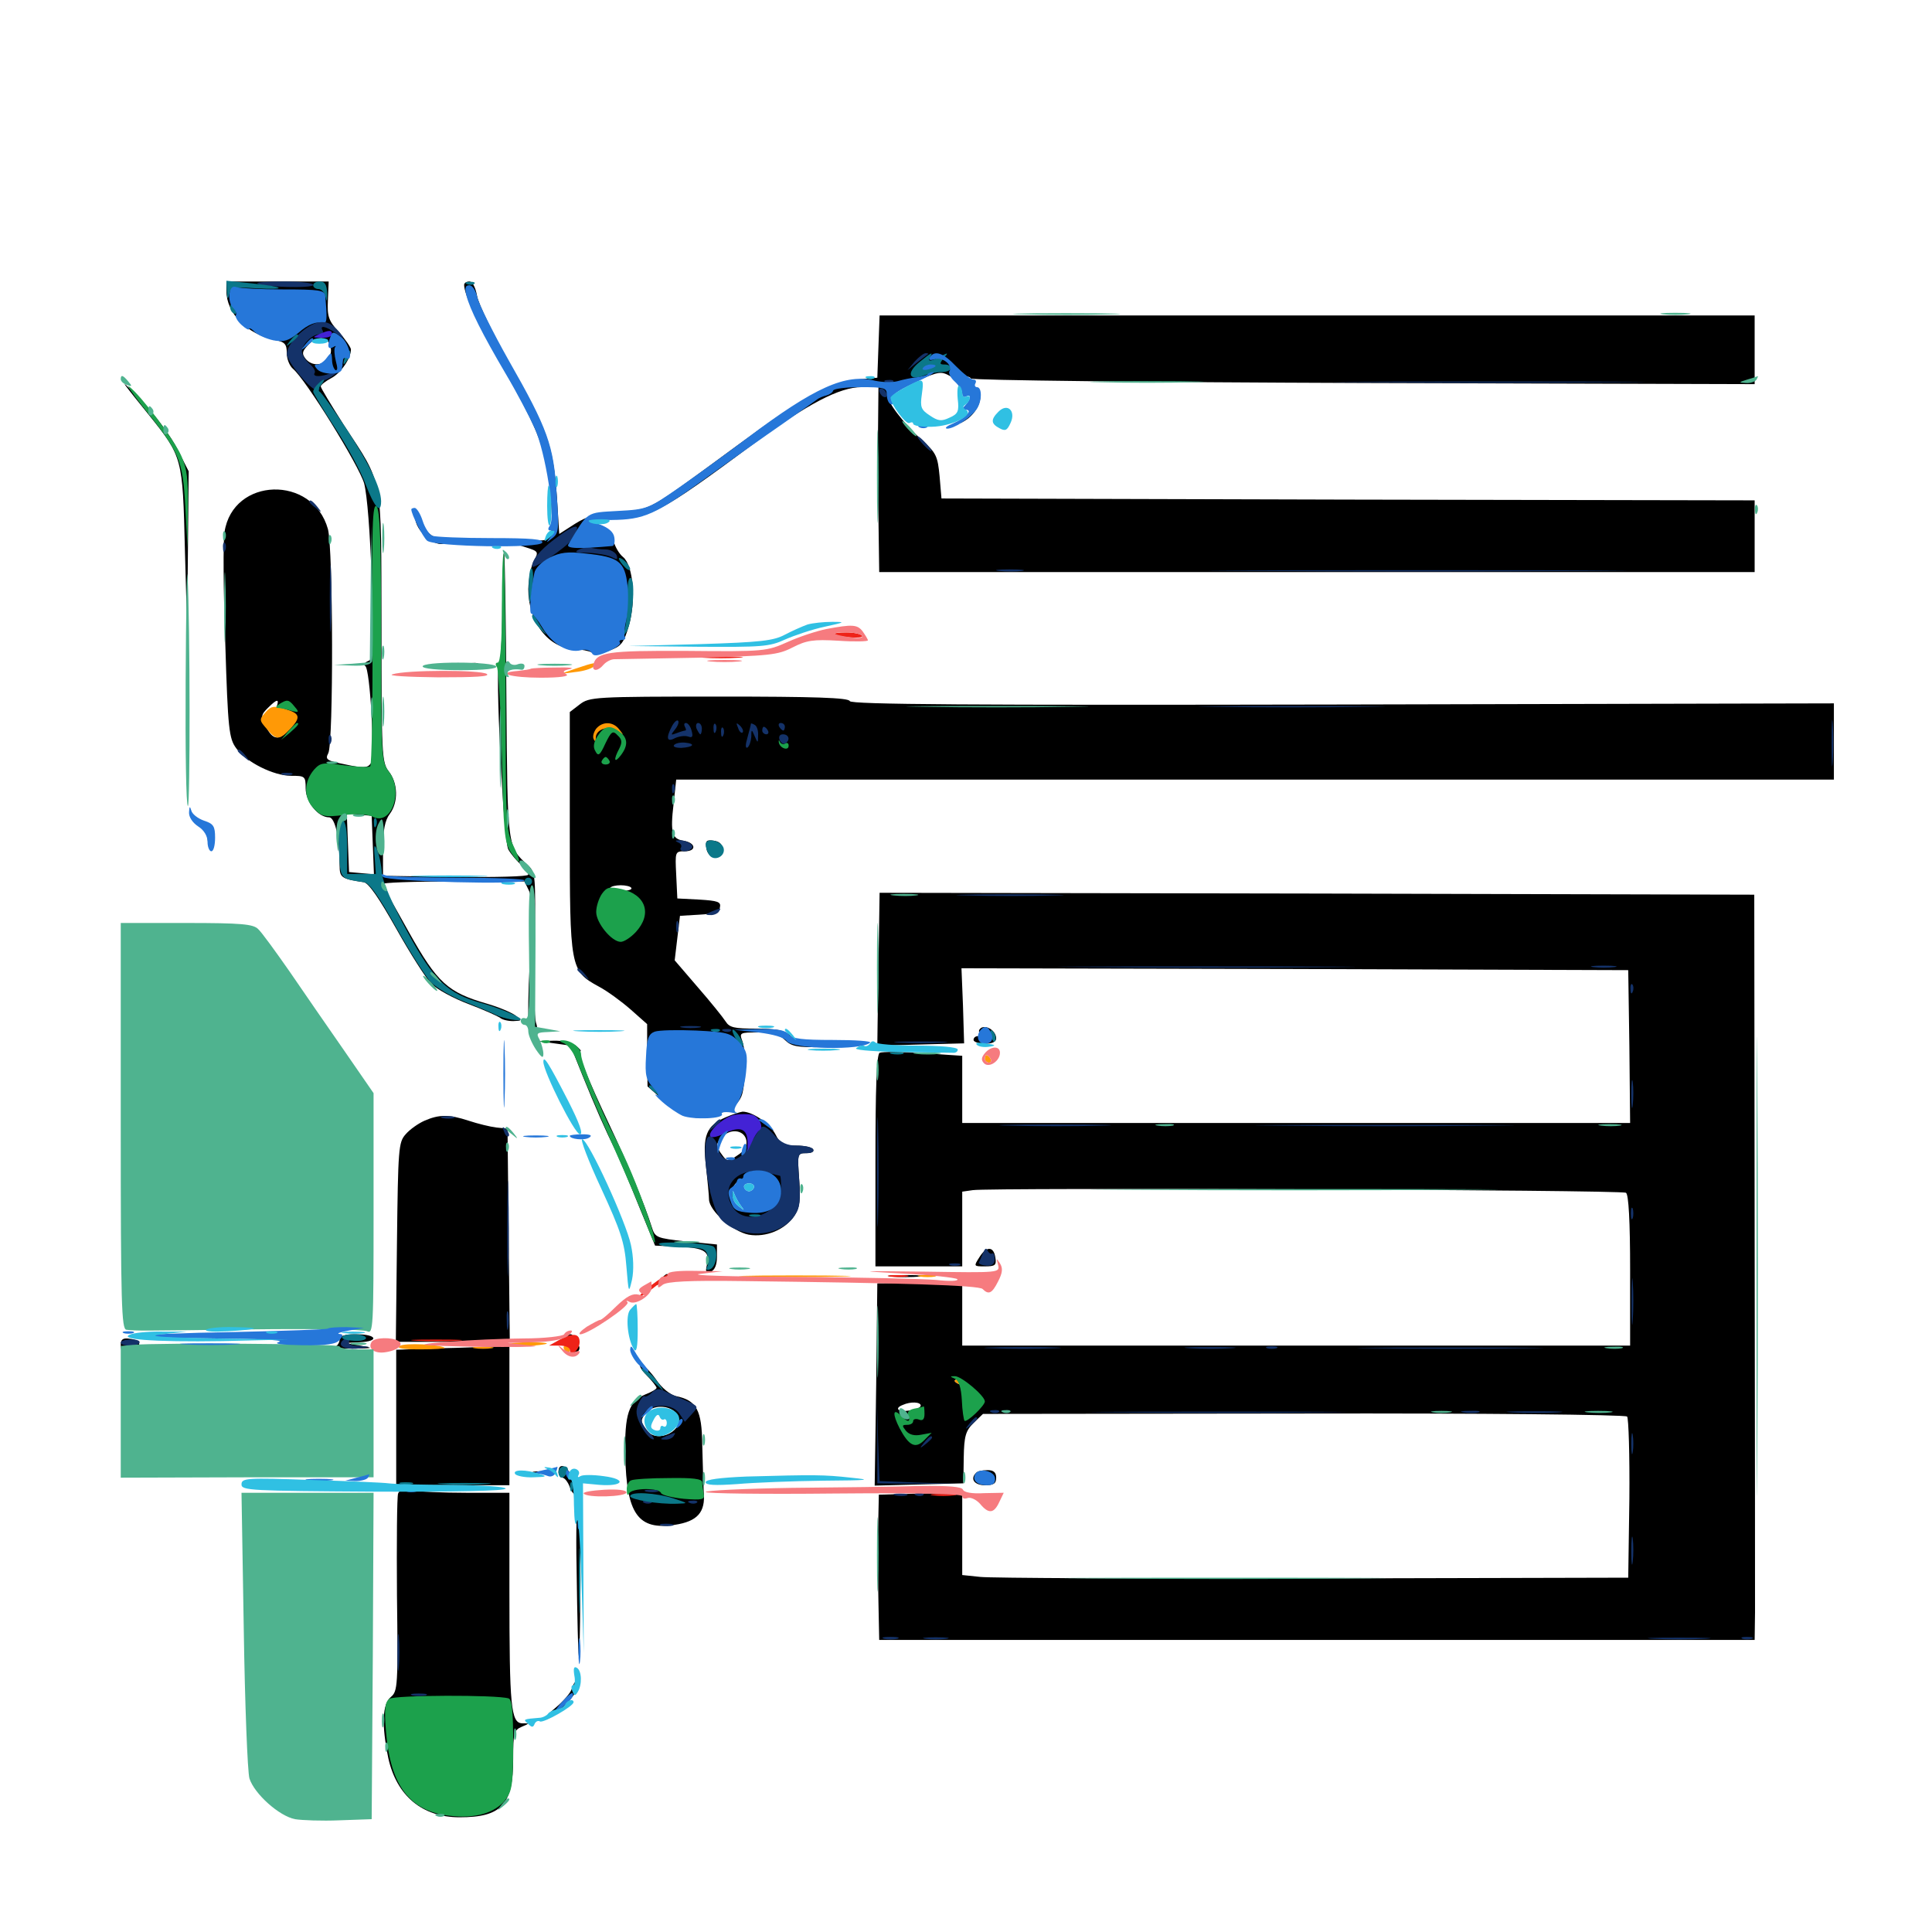 <svg xmlns="http://www.w3.org/2000/svg" viewBox="0 -1000 1000 1000">
	<path fill="#000000" d="M117.188 -849.414C117.188 -837.891 127.734 -827.148 142.188 -824.023C147.461 -823.047 148.438 -821.875 148.438 -817.188C148.438 -814.258 149.805 -810.742 151.562 -809.18C158.203 -803.711 185.742 -759.18 188.477 -749.805C190.039 -743.75 191.602 -724.609 192.383 -699.414C193.555 -662.891 193.359 -658.789 190.43 -657.812C188.672 -657.031 188.086 -655.859 189.062 -655.273C191.602 -653.711 194.141 -608.008 191.797 -604.688C190.234 -602.539 187.891 -602.344 178.906 -604.297C169.141 -606.25 168.164 -606.836 169.922 -610.156C172.656 -615.234 172.461 -716.406 169.727 -726.172C161.914 -754.297 120.508 -753.125 116.211 -724.609C115.43 -720.117 115.625 -694.141 116.602 -667.188C117.969 -622.266 118.555 -617.773 122.266 -612.695C127.539 -605.469 141.602 -598.438 150.781 -598.438C157.812 -598.438 158.203 -598.242 158.203 -591.992C158.203 -584.961 164.648 -576.953 170.312 -576.953C173.438 -576.953 175.781 -566.211 175.781 -552.344C175.781 -545.703 176.562 -545.117 188.281 -543.359C190.82 -542.969 196.289 -534.961 205.078 -519.336C212.305 -506.445 220.508 -493.555 223.242 -490.82C226.172 -487.891 234.766 -483.203 242.578 -480.273C250.391 -477.344 257.617 -474.023 258.789 -473.242C259.766 -472.266 262.695 -471.484 265.625 -471.484C270.312 -471.68 270.312 -471.68 266.797 -474.414C264.648 -475.977 258.203 -478.711 252.148 -480.469C231.836 -486.328 226.367 -491.211 211.719 -517.383C204.492 -530.273 198.242 -541.406 197.852 -542.383C197.461 -543.164 213.867 -543.75 234.375 -543.75H271.484L273.828 -538.867C275.391 -535.352 275.391 -525 274.219 -501.562C272.461 -470.312 273.633 -457.422 277.344 -463.477C278.125 -465.039 278.32 -468.164 277.539 -470.312C276.562 -472.656 276.172 -491.016 276.758 -511.328C277.344 -546.484 277.148 -548.438 273.438 -551.953C262.5 -562.109 262.695 -560.352 262.109 -638.477C261.914 -678.125 261.328 -712.109 260.938 -713.672C260.547 -715.234 260.156 -703.125 259.961 -686.914C259.961 -670.508 259.18 -657.031 258.398 -657.031C256.055 -657.031 260.547 -564.844 263.086 -560.352C264.258 -558.203 267.188 -554.688 269.336 -552.734C271.68 -550.586 273.438 -548.242 273.438 -547.266C273.438 -546.289 256.445 -545.898 235.742 -546.094L198.242 -546.68V-560.352C198.242 -570.312 199.219 -575.391 201.758 -578.711C206.25 -584.766 206.055 -594.727 201.172 -600.781C197.656 -605.469 197.461 -609.18 197.461 -675.391C197.266 -755.273 198.633 -748.438 177.93 -780.078C171.484 -790.234 166.016 -799.219 166.016 -800C166.016 -800.781 168.555 -802.734 171.484 -804.297C176.367 -806.836 181.641 -814.453 181.641 -819.141C181.641 -820.117 178.906 -824.219 175.391 -828.125C169.922 -834.18 169.336 -836.328 169.727 -844.727L170.117 -854.297H143.75H117.188ZM170.898 -821.094C173.438 -813.086 163.477 -808.008 158.203 -814.258C156.25 -816.797 156.25 -817.969 159.18 -821.094C163.672 -826.172 169.336 -826.172 170.898 -821.094ZM143.164 -634.18C142.188 -631.836 142.578 -631.445 144.531 -632.617C146.484 -633.789 146.875 -633.008 146.094 -628.906C144.922 -623.438 147.656 -622.266 152.344 -626.367C153.906 -627.539 153.125 -626.367 150.586 -623.438C144.531 -616.406 141.406 -616.602 137.695 -623.828C134.961 -629.297 134.961 -629.883 138.672 -633.594C143.359 -638.281 144.727 -638.477 143.164 -634.18ZM192.969 -562.5L193.555 -547.461L187.109 -548.047L180.664 -548.633L180.078 -563.867L179.492 -579.102L185.938 -578.32L192.383 -577.734ZM240.234 -852.539C240.234 -847.656 247.266 -832.422 259.961 -810.352C279.297 -776.562 283.008 -766.602 284.961 -743.555C286.523 -724.805 285.742 -720.703 280.664 -720.312C279.297 -720.312 275.195 -719.922 271.484 -719.531L264.648 -719.141L271.875 -716.797C278.711 -714.648 278.906 -714.453 276.367 -709.766C274.805 -707.031 273.633 -700.586 273.438 -695.117C273.438 -678.125 283.789 -664.453 297.266 -664.062C300.781 -663.867 304.883 -663.086 306.25 -662.305C307.422 -661.328 311.719 -661.719 315.43 -663.281C321.484 -665.43 322.852 -666.992 325.586 -676.367C329.297 -689.648 327.734 -707.422 322.461 -711.719C320.508 -713.281 318.359 -716.992 317.578 -719.922C316.992 -722.852 314.453 -726.367 312.109 -727.539C308.398 -729.492 307.031 -728.906 301.367 -722.656C293.945 -714.453 293.359 -714.844 299.023 -724.219C302.93 -731.055 303.516 -731.25 315.234 -731.25C335.938 -731.25 340.82 -733.789 390.625 -770.703C417.773 -790.82 434.57 -799.609 445.898 -799.609H454.688L454.492 -779.688C454.297 -768.555 454.297 -747.07 454.688 -731.836L455.078 -703.906H681.641H908.203V-722.461V-741.016L697.852 -741.406L487.305 -741.992L486.328 -753.516C485.352 -763.867 484.57 -765.625 477.344 -772.07C467.578 -780.859 458.398 -792.969 459.766 -795.312C460.352 -796.289 466.602 -799.414 473.828 -802.539C486.523 -808.008 487.109 -808.008 492.578 -804.883C495.703 -803.125 499.414 -801.562 500.586 -801.758C501.953 -801.758 501.172 -802.539 499.023 -803.516C495.898 -804.883 495.703 -805.273 498.438 -805.273C500.195 -805.469 502.148 -804.883 502.539 -804.102C503.125 -803.125 594.531 -802.148 705.859 -801.758L908.203 -801.172V-818.945V-836.719H681.641H455.273L454.688 -820.703L454.102 -804.492L443.359 -803.516C429.297 -802.148 416.211 -794.922 380.664 -768.75C334.375 -734.766 337.695 -736.523 320.703 -735.156C308.984 -734.375 303.906 -732.812 297.656 -728.906L289.453 -723.633L288.281 -742.578C286.328 -769.141 283.594 -776.953 264.648 -810.352C255.469 -826.562 247.461 -842.969 246.875 -847.07C246.094 -851.367 244.531 -854.297 242.969 -854.297C241.406 -854.297 240.234 -853.516 240.234 -852.539ZM290.234 -710.742C288.086 -709.18 285.352 -707.812 284.375 -707.812C283.203 -708.008 284.375 -709.18 287.109 -710.742C293.359 -714.453 294.922 -714.258 290.234 -710.742ZM64.844 -800.586C66.406 -798.438 71.875 -791.602 76.953 -785.352C94.531 -763.477 94.531 -763.086 95.703 -715.625L96.875 -673.633L97.266 -714.844L97.656 -756.055L91.797 -767.578C88.672 -773.828 80.664 -784.766 74.023 -791.797C67.383 -798.828 63.281 -802.734 64.844 -800.586ZM506.055 -795.898C506.055 -793.164 503.516 -788.477 500.586 -785.352C496.094 -780.664 495.898 -780.078 499.414 -782.227C504.883 -785.547 508.398 -792.188 507.227 -796.875C506.445 -799.805 506.25 -799.609 506.055 -795.898ZM214.844 -732.617C214.648 -724.805 226.758 -715.039 231.25 -719.531C232.617 -720.898 231.445 -721.484 228.125 -721.484C224.609 -721.484 221.875 -723.242 218.945 -727.93C216.797 -731.25 214.844 -733.398 214.844 -732.617ZM249.609 -718.164C248.047 -718.75 248.633 -719.336 250.781 -719.336C252.93 -719.531 254.102 -718.945 253.32 -718.359C252.734 -717.773 250.977 -717.578 249.609 -718.164ZM243.75 -655.664C242.188 -656.25 242.773 -656.836 244.922 -656.836C247.07 -657.031 248.242 -656.445 247.461 -655.859C246.875 -655.273 245.117 -655.078 243.75 -655.664ZM300 -635.352L294.922 -631.445V-569.531C294.922 -499.023 295.117 -497.461 309.766 -489.453C314.258 -487.109 321.68 -481.641 326.367 -477.539L334.961 -469.922V-453.906L335.156 -437.695L343.555 -430.273C354.297 -420.703 362.109 -419.141 373.828 -424.219C380.273 -427.148 383.008 -429.688 384.18 -433.789C386.133 -441.211 386.133 -455.859 384.18 -461.328C382.617 -465.43 383.008 -465.625 392.383 -465.625C399.805 -465.625 403.32 -464.648 406.25 -461.719C409.57 -458.398 412.695 -457.812 425.391 -458.008C433.594 -458.008 441.992 -458.789 443.945 -459.57C446.094 -460.352 439.648 -460.938 430.078 -460.742C416.016 -460.742 411.719 -461.328 408.789 -464.258C405.859 -466.797 401.562 -467.578 391.406 -467.578C380.078 -467.578 377.539 -468.164 375.586 -471.289C374.219 -473.438 367.773 -481.445 361.133 -489.062L349.219 -502.93L350.586 -514.453L351.953 -525.977L361.914 -526.562C369.531 -526.953 372.266 -527.93 372.656 -530.469C373.242 -533.203 371.484 -533.789 361.914 -534.375L350.586 -534.961L350 -547.266C349.414 -559.18 349.414 -559.375 354.492 -559.375C360.742 -559.375 360.156 -563.867 353.711 -564.844C347.852 -565.82 346.875 -568.945 348.633 -583.789L350 -596.484H649.609H949.219V-616.211V-635.938L694.922 -635.352C501.953 -634.961 440.43 -635.352 439.844 -637.109C439.258 -638.867 421.68 -639.453 372.266 -639.453C307.422 -639.453 305.078 -639.258 300 -635.352ZM320.312 -625C320.312 -626.562 310.742 -625.781 309.766 -624.219C309.18 -623.242 311.328 -623.047 314.648 -623.438C317.773 -623.828 320.312 -624.609 320.312 -625ZM326.758 -540.43C327.344 -539.453 324.805 -538.867 321.289 -538.867C317.773 -538.867 315.234 -539.453 315.82 -540.43C316.211 -541.211 318.75 -541.797 321.289 -541.797C323.828 -541.797 326.367 -541.211 326.758 -540.43ZM104.102 -573.633C106.25 -573.047 107.422 -570.898 107.422 -566.992C107.422 -563.867 108.203 -561.328 108.984 -561.328C111.133 -561.328 110.742 -571.875 108.398 -573.438C107.422 -574.219 105.078 -574.805 103.516 -574.805C101.367 -574.609 101.562 -574.219 104.102 -573.633ZM365.625 -560.938C366.406 -555.078 374.023 -554.492 374.023 -560.352C374.023 -562.891 372.461 -564.453 369.531 -564.844C365.625 -565.43 365.039 -564.844 365.625 -560.938ZM454.688 -498.438C454.297 -476.562 454.102 -458.789 454.102 -458.789C454.102 -458.789 464.258 -458.984 476.562 -459.375L499.023 -459.961L498.438 -479.492L497.656 -498.828L670.312 -498.438L842.773 -497.852L843.359 -458.398L843.75 -418.75H670.898H498.047V-436.133V-453.516L477.734 -454.883C466.602 -455.664 456.445 -455.664 455.273 -455.078C453.711 -454.102 453.125 -436.328 453.125 -399.023V-344.531H475.586H498.047V-363.867V-383.203L503.516 -383.984C511.719 -385.352 839.258 -384.18 841.602 -382.617C842.969 -381.836 843.75 -367.969 843.75 -342.383V-303.516H670.898H498.047V-319.922V-336.328L476.172 -335.938L454.102 -335.742L453.516 -283.398L452.734 -231.055L475.781 -231.641L498.633 -232.227L498.828 -245.508C499.023 -256.641 499.805 -259.375 503.906 -263.477L508.789 -268.164L674.609 -268.359C766.992 -268.555 841.211 -267.773 842.188 -266.797C842.969 -266.016 843.555 -246.68 843.359 -224.219L842.773 -183.398L679.688 -183.008C590.039 -182.812 512.5 -183.203 507.422 -183.789L498.047 -184.766V-206.055V-227.539L476.367 -226.953L454.883 -226.367L454.492 -207.812C454.297 -197.656 454.492 -180.664 454.688 -170.312L455.078 -151.172H681.641H908.203L908.398 -165.43C908.398 -173.047 908.398 -259.961 908.203 -358.203L908.008 -536.914L681.641 -537.5L455.273 -537.891ZM499.023 -283.984C499.609 -282.812 498.828 -282.617 497.266 -283.203C493.75 -284.57 493.164 -285.938 495.898 -285.938C497.07 -285.938 498.438 -285.156 499.023 -283.984ZM476.562 -272.461C476.562 -271.484 474.023 -270.312 470.703 -269.922C464.844 -268.945 462.695 -271.094 467.383 -272.852C471.289 -274.609 476.562 -274.414 476.562 -272.461ZM508.203 -468.164C507.031 -467.578 506.25 -466.406 507.031 -465.43C507.617 -464.453 507.031 -463.672 506.055 -463.672C504.883 -463.672 503.906 -462.891 503.906 -461.719C503.906 -460.742 506.641 -459.766 509.766 -459.766C513.477 -459.766 515.625 -460.742 515.625 -462.5C515.625 -466.016 511.328 -469.336 508.203 -468.164ZM286.914 -459.961L295.312 -458.789L301.562 -443.164C308.398 -426.367 312.695 -416.406 318.75 -404.102C320.703 -399.805 326.172 -387.109 330.664 -375.781L339.062 -355.273L351.562 -354.688C364.844 -354.102 367.773 -352.148 365.82 -344.922C365.039 -341.602 365.43 -340.82 367.969 -341.797C369.922 -342.578 371.094 -345.312 371.094 -349.414V-355.859L355.078 -357.422C339.648 -359.18 339.062 -359.375 337.305 -365.039C333.789 -376.367 324.609 -398.438 315.625 -417.383C304.297 -441.406 298.438 -455.859 300.391 -455.859C301.172 -455.859 300 -457.227 298.047 -458.789C295.898 -460.352 290.625 -461.523 286.328 -461.328L278.32 -461.133ZM375.586 -421.68C365.625 -417.383 363.477 -412.109 365.43 -396.289C366.211 -388.867 366.992 -381.055 366.992 -379.102C367.188 -373.242 379.297 -362.5 387.5 -360.938C396.484 -359.375 406.445 -363.477 411.328 -370.898C413.867 -374.805 414.453 -378.906 413.672 -389.453C412.695 -402.93 412.695 -403.125 417.383 -403.125C420.117 -403.125 421.484 -403.906 420.898 -405.078C420.312 -406.25 416.211 -407.031 412.109 -407.031C405.469 -407.031 403.906 -407.812 401.367 -412.891C398.438 -418.555 389.453 -424.609 384.375 -424.609C383.008 -424.414 379.102 -423.242 375.586 -421.68ZM386.328 -409.57C386.719 -406.641 385.352 -404.297 381.641 -401.953C376.758 -398.633 376.367 -398.633 373.828 -402.148C370.312 -406.836 370.312 -408.008 374.219 -411.914C378.711 -416.211 385.547 -414.844 386.328 -409.57ZM401.367 -383.594C401.367 -378.125 400.391 -376.367 395.898 -374.219C388.281 -370.508 380.078 -373.438 379.297 -380.273C378.32 -387.695 382.031 -390.625 392.383 -390.43C401.367 -390.43 401.367 -390.43 401.367 -383.594ZM219.727 -419.922C216.602 -418.555 212.109 -415.43 209.961 -412.891C206.25 -408.789 206.055 -405.469 205.469 -357.031L204.883 -305.469H234.375H263.867L263.281 -360.742L262.695 -415.82L256.836 -416.406C253.711 -416.797 247.266 -418.359 242.578 -419.922C232.422 -423.242 227.344 -423.242 219.727 -419.922ZM507.031 -349.414C503.906 -344.531 503.906 -344.531 509.766 -344.531C515.039 -344.531 515.82 -345.117 515.234 -348.828C514.453 -354.883 510.742 -355.273 507.031 -349.414ZM341.602 -337.305C339.062 -334.18 339.258 -333.984 342.383 -336.523C344.141 -337.891 345.703 -339.453 345.703 -339.844C345.703 -341.406 344.141 -340.43 341.602 -337.305ZM353.125 -339.258C351.758 -339.844 352.734 -340.234 355.469 -340.234C358.203 -340.234 359.18 -339.844 358.008 -339.258C356.641 -338.867 354.297 -338.867 353.125 -339.258ZM461.523 -339.258C457.422 -339.648 460.742 -340.039 468.75 -340.039C476.758 -340.039 480.078 -339.648 476.172 -339.258C472.07 -338.867 465.43 -338.867 461.523 -339.258ZM175.781 -306.641C175.781 -305.078 174.609 -303.32 173.438 -302.93C172.07 -302.344 176.172 -301.953 182.617 -301.953C193.555 -302.148 193.75 -302.148 186.523 -303.516L178.711 -304.883L186.133 -305.273C196.484 -305.664 195.117 -309.375 184.57 -309.375C178.32 -309.375 175.781 -308.594 175.781 -306.641ZM292.188 -306.445C291.602 -304.688 292.188 -303.516 294.141 -303.516C295.703 -303.516 296.484 -302.734 295.898 -301.562C295.312 -300.586 295.508 -299.609 296.68 -299.609C300.195 -299.609 301.172 -303.516 298.047 -304.688C296.289 -305.273 295.508 -306.641 296.094 -307.617C296.68 -308.594 296.289 -309.375 295.312 -309.375C294.141 -309.375 292.969 -308.008 292.188 -306.445ZM62.5 -303.906C62.5 -300.586 63.477 -300.195 67.383 -301.172C73.633 -302.93 73.633 -306.25 67.383 -307.031C63.672 -307.617 62.5 -306.836 62.5 -303.906ZM227.148 -302.148L205.078 -301.367V-266.406V-231.25H234.375H263.672V-267.383V-303.516L256.445 -303.125C252.344 -302.93 239.062 -302.344 227.148 -302.148ZM334.57 -288.281C337.5 -285.352 339.844 -282.227 339.844 -281.641C339.844 -281.055 337.305 -279.492 334.18 -278.32C325.391 -274.609 323.242 -268.164 323.633 -246.875C324.219 -216.406 330.273 -207.812 349.219 -210.742C360.938 -212.5 365.234 -217.188 364.258 -227.734C364.062 -232.422 363.672 -243.359 363.477 -252.344C363.281 -270.117 360.547 -275.195 350 -277.344C346.875 -278.125 342.578 -281.445 339.453 -286.133C336.523 -290.234 333.008 -293.75 331.641 -293.75C330.469 -293.75 331.641 -291.211 334.57 -288.281ZM350.391 -267.969C355.273 -259.961 340.234 -252.148 334.57 -259.766C331.25 -264.258 331.445 -265.43 335.156 -269.336C339.062 -273.242 347.461 -272.461 350.391 -267.969ZM289.062 -238.086C289.062 -236.523 290.039 -235.156 291.016 -235.156C292.188 -235.156 293.945 -233.008 294.922 -230.273C295.898 -227.539 297.852 -225.391 299.219 -225.391C300.977 -225.391 301.172 -225.781 299.609 -226.953C298.438 -227.734 296.68 -231.25 295.898 -234.766C294.531 -241.016 289.062 -243.75 289.062 -238.086ZM276.953 -237.695C274.414 -238.086 275.977 -238.477 280.273 -238.477C284.57 -238.672 286.523 -238.281 284.766 -237.695C282.812 -237.305 279.297 -237.305 276.953 -237.695ZM505.273 -237.695C501.953 -234.57 504.297 -231.25 509.766 -231.25C514.258 -231.25 515.625 -232.031 515.625 -235.156C515.625 -237.891 514.258 -239.062 511.133 -239.062C508.594 -239.062 505.859 -238.477 505.273 -237.695ZM206.055 -226.953C205.469 -225.391 205.273 -201.758 205.469 -174.414C206.055 -127.539 205.859 -124.609 202.344 -121.68C197.852 -117.969 197.461 -107.227 200.977 -90.039C205.273 -70.508 218.555 -59.375 237.891 -59.375C259.57 -59.375 265.625 -65.82 265.625 -89.648C265.625 -103.125 266.016 -104.492 270.117 -106.25C274.219 -108.008 274.219 -108.008 270.312 -108.008C264.453 -108.203 263.672 -116.406 263.672 -176.758V-227.344H241.406C229.297 -227.344 216.602 -227.93 213.086 -228.516C208.789 -229.492 206.836 -228.906 206.055 -226.953ZM298.438 -188.672C299.219 -132.422 300 -127.539 300.391 -175.977C300.586 -200.781 300.195 -221.68 299.414 -222.07C298.438 -222.656 298.047 -207.617 298.438 -188.672ZM295.898 -125.781C295.312 -123.633 291.406 -119.336 287.5 -116.016C283.594 -112.891 281.445 -110.156 282.617 -110.156C286.133 -110.156 298.828 -122.852 298.828 -126.562C298.828 -130.859 297.461 -130.469 295.898 -125.781Z"/>
	<path fill="#ff9906" d="M297.852 -653.906L290.039 -651.172L297.656 -652.148C301.953 -652.539 306.25 -653.906 307.422 -655.078C309.961 -657.617 307.617 -657.227 297.852 -653.906ZM137.891 -631.836C133.984 -627.539 133.984 -627.344 138.477 -622.266C142.969 -616.797 144.727 -616.992 150 -622.461C155.859 -628.711 155.469 -630.664 147.656 -633.008C141.992 -634.766 140.43 -634.57 137.891 -631.836ZM308.594 -622.852C307.422 -621.289 306.641 -618.945 307.227 -617.578C308.008 -615.82 308.398 -616.211 308.398 -618.359C308.594 -622.852 315.82 -624.805 319.922 -621.484C322.852 -619.141 323.047 -619.336 320.508 -622.461C317.383 -626.562 311.914 -626.758 308.594 -622.852ZM509.766 -451.953C509.766 -450.977 510.742 -450 511.914 -450C512.891 -450 513.281 -450.977 512.695 -451.953C512.109 -453.125 511.133 -453.906 510.547 -453.906C510.156 -453.906 509.766 -453.125 509.766 -451.953ZM388.281 -339.258C375 -339.453 385.352 -339.844 411.133 -339.844C436.914 -339.844 447.656 -339.453 435.156 -339.258C422.656 -338.867 401.562 -338.867 388.281 -339.258ZM476.172 -339.258C473.633 -339.648 475.195 -340.039 479.492 -340.039C483.789 -340.234 485.742 -339.844 483.984 -339.258C482.031 -338.867 478.516 -338.867 476.172 -339.258ZM206.836 -303.32C209.375 -305.078 228.125 -304.102 230.273 -302.344C230.664 -301.953 225 -301.562 217.578 -301.562C208.594 -301.562 205.078 -302.148 206.836 -303.32ZM263.086 -304.102C263.477 -304.883 268.945 -305.273 275 -305.273C287.109 -305.078 285.352 -304.102 271.094 -303.125C266.211 -302.734 262.5 -303.125 263.086 -304.102ZM245.703 -302.148C243.164 -302.539 245.117 -302.93 250 -302.93C254.883 -302.93 256.836 -302.539 254.492 -302.148C251.953 -301.758 248.047 -301.758 245.703 -302.148ZM291.992 -301.562C292.578 -300.586 293.555 -299.609 294.141 -299.609C294.531 -299.609 294.922 -300.586 294.922 -301.562C294.922 -302.734 293.945 -303.516 292.773 -303.516C291.797 -303.516 291.406 -302.734 291.992 -301.562ZM494.141 -285.156C494.141 -284.766 495.508 -283.789 497.266 -283.203C498.828 -282.617 499.609 -282.812 499.023 -283.984C497.852 -285.938 494.141 -286.719 494.141 -285.156Z"/>
	<path fill="#ef2218" d="M431.836 -671.875C431.445 -672.266 434.18 -672.656 438.086 -672.656C441.992 -672.656 445.508 -671.875 446.289 -670.898C447.266 -669.141 433.789 -670.117 431.836 -671.875ZM363.867 -659.57C358.594 -659.961 362.891 -660.156 373.047 -660.156C383.203 -660.156 387.5 -659.961 382.422 -659.57C377.148 -659.18 368.945 -659.18 363.867 -659.57ZM337.109 -334.766C332.812 -331.445 330.273 -328.906 331.25 -328.906C333.203 -328.906 347.461 -340.43 345.703 -340.43C345.117 -340.43 341.211 -337.891 337.109 -334.766ZM355.078 -339.258C352.539 -339.648 354.102 -340.039 358.398 -340.039C362.695 -340.234 364.648 -339.844 362.891 -339.258C360.938 -338.867 357.422 -338.867 355.078 -339.258ZM460.547 -339.258C458.008 -339.648 459.961 -340.039 464.844 -340.039C469.727 -340.039 471.68 -339.648 469.336 -339.258C466.797 -338.867 462.891 -338.867 460.547 -339.258ZM289.062 -306.25L284.18 -303.516H289.648C292.578 -303.516 294.922 -302.539 294.922 -301.367C294.922 -297.266 299.805 -300.977 300 -305.078C300.195 -309.961 296.484 -310.352 289.062 -306.25ZM215.43 -306.055C209.18 -306.445 213.867 -306.641 225.586 -306.641C237.5 -306.641 242.578 -306.445 236.914 -306.055C231.25 -305.664 221.68 -305.664 215.43 -306.055ZM483.008 -225.977C479.883 -226.367 482.422 -226.758 488.281 -226.758C494.141 -226.758 496.68 -226.367 493.75 -225.977C490.625 -225.586 485.938 -225.586 483.008 -225.977Z"/>
	<path fill="#1ca14c" d="M73.633 -789.844C92.969 -765.82 94.531 -762.305 95.898 -738.086L97.07 -716.602L97.266 -736.133C97.461 -751.953 96.875 -757.227 93.75 -764.258C89.844 -772.852 73.242 -794.922 66.992 -799.805C65.039 -801.367 68.164 -796.875 73.633 -789.844ZM192.773 -672.461C192.969 -634.961 192.383 -603.906 191.602 -603.32C190.625 -602.734 184.57 -603.125 177.93 -603.906C167.188 -605.469 165.82 -605.273 162.5 -601.562C157.227 -595.312 157.031 -587.109 162.305 -581.641C166.406 -577.344 167.773 -576.953 177.93 -578.125C184.375 -578.906 190.43 -578.516 192.773 -577.344C202.539 -572.07 209.18 -590.625 201.172 -600.781C197.461 -605.469 197.266 -608.984 197.266 -670.508C197.266 -719.922 196.68 -735.938 194.922 -737.891C192.773 -739.844 192.383 -726.953 192.773 -672.461ZM191.406 -597.656C191.406 -598.047 190.625 -598.438 189.453 -598.438C188.477 -598.438 187.5 -597.461 187.5 -596.289C187.5 -595.312 188.477 -594.922 189.453 -595.508C190.625 -596.094 191.406 -597.07 191.406 -597.656ZM259.766 -685.352C259.766 -666.797 258.984 -657.031 257.617 -657.031C256.445 -657.031 256.25 -656.055 257.227 -654.688C258.008 -653.32 259.18 -632.422 259.766 -608.203C260.547 -569.336 261.133 -563.672 264.453 -558.789C269.531 -551.172 270.117 -553.125 265.625 -562.5C261.914 -569.922 261.719 -574.609 261.719 -641.992C261.719 -681.445 261.133 -713.672 260.742 -713.672C260.156 -713.672 259.766 -700.977 259.766 -685.352ZM144.531 -635.547C142.969 -634.57 142.578 -633.594 143.555 -633.594C144.727 -633.594 147.656 -633.008 150.391 -632.227C154.688 -631.055 155.078 -631.25 152.539 -634.18C149.414 -638.086 148.633 -638.086 144.531 -635.547ZM149.219 -621.484L145.508 -616.992L150 -620.703C154.102 -624.219 155.273 -625.781 153.711 -625.781C153.32 -625.781 151.367 -623.828 149.219 -621.484ZM309.375 -619.141C307.227 -615.82 306.836 -613.281 308.203 -611.133C309.57 -608.398 310.547 -608.984 313.281 -615.039C316.406 -621.484 317.188 -622.07 319.727 -619.336C322.07 -617.188 322.07 -615.625 320.508 -612.5C317.383 -606.641 317.969 -604.688 321.289 -608.984C325.195 -614.062 325 -617.969 320.898 -621.094C315.82 -625 312.891 -624.414 309.375 -619.141ZM403.125 -615.625C403.711 -612.695 408.203 -611.133 408.203 -614.062C408.203 -615.234 407.422 -615.82 406.445 -615.234C405.469 -614.453 404.102 -615.039 403.711 -616.016C403.125 -617.188 402.93 -616.992 403.125 -615.625ZM311.523 -606.25C310.938 -605.273 311.719 -604.297 313.477 -604.297C315.234 -604.297 316.016 -605.273 315.43 -606.25C314.844 -607.422 313.867 -608.203 313.477 -608.203C313.086 -608.203 312.109 -607.422 311.523 -606.25ZM311.523 -537.305C309.961 -534.961 308.594 -530.859 308.594 -527.93C308.594 -522.266 316.602 -512.5 321.289 -512.5C323.047 -512.5 326.562 -514.844 329.102 -517.578C337.695 -526.953 334.375 -536.914 321.68 -539.844C315.43 -541.211 314.062 -540.82 311.523 -537.305ZM273.438 -473.633C273.438 -472.461 274.219 -471.094 275.391 -470.508C276.562 -469.922 276.758 -470.703 276.172 -472.266C274.805 -475.781 273.438 -476.367 273.438 -473.633ZM280.859 -460.352C279.297 -460.938 279.883 -461.523 282.031 -461.523C284.18 -461.719 285.352 -461.133 284.57 -460.547C283.984 -459.961 282.227 -459.766 280.859 -460.352ZM291.992 -459.961C294.141 -458.984 297.07 -454.883 298.633 -450.781C300.195 -446.484 308.203 -427.734 316.406 -408.984C324.805 -390.234 333.008 -370.703 334.961 -365.43C340.234 -351.172 340.43 -355.664 335.156 -371.094C329.883 -386.328 324.023 -400.391 317.969 -411.914C310.742 -425.781 300.781 -450.195 300.781 -454.102C300.781 -457.812 295.312 -461.914 290.625 -461.523C289.258 -461.523 289.844 -460.742 291.992 -459.961ZM494.336 -286.328C496.289 -285.352 497.461 -281.836 497.852 -275.195C498.047 -269.922 498.828 -265.039 499.219 -264.648C500.391 -263.477 509.766 -272.461 509.766 -274.609C509.766 -277.539 497.461 -287.891 494.141 -287.695C491.602 -287.695 491.602 -287.5 494.336 -286.328ZM473.242 -270.898C470.508 -270.312 469.336 -269.141 470.117 -267.188C471.484 -263.672 469.727 -263.672 466.016 -267.578C462.109 -271.289 461.914 -267.969 465.625 -260.742C470.508 -251.562 473.828 -250 478.32 -254.492L482.227 -258.398L476.953 -257.422C473.242 -256.641 470.703 -257.422 468.945 -259.375C466.797 -262.109 466.797 -262.5 469.531 -262.5C471.289 -262.5 472.656 -263.281 472.656 -264.453C472.656 -265.43 474.023 -265.82 475.586 -265.234C477.539 -264.453 478.516 -265.234 478.516 -268.164C478.516 -270.508 478.32 -272.07 478.125 -272.07C477.734 -271.875 475.586 -271.289 473.242 -270.898ZM326.758 -233.789C325.391 -233.398 324.219 -231.055 324.414 -228.711C324.414 -226.367 325 -225.586 325.586 -226.953C326.758 -229.883 341.211 -230.078 342.188 -227.148C342.578 -226.172 347.852 -224.805 353.906 -224.219C363.672 -223.438 364.844 -223.828 364.258 -226.758C363.867 -228.711 363.477 -231.445 363.477 -232.812C363.281 -234.57 358.594 -235.156 346.289 -234.961C336.719 -234.961 327.93 -234.375 326.758 -233.789ZM201.562 -120.703C199.219 -118.945 198.828 -115.625 199.805 -103.516C202.148 -75.586 212.109 -62.5 232.812 -60.156C245.898 -58.594 256.25 -61.523 261.719 -68.555C265.039 -73.047 265.625 -76.562 265.625 -96.875C265.625 -113.672 265.039 -120.312 263.281 -120.898C257.227 -122.852 204.297 -122.656 201.562 -120.703Z"/>
	<path fill="#143269" d="M133.203 -853.32C132.617 -853.906 138.867 -854.297 147.07 -854.297C155.469 -854.297 162.109 -853.516 162.109 -852.539C162.109 -850.586 135.156 -851.367 133.203 -853.32ZM161.328 -831.836C154.688 -828.32 148.633 -821.289 148.438 -816.797C148.438 -813.086 159.961 -798.828 163.867 -798.047C165.234 -797.852 165.82 -798.438 165.039 -799.609C164.453 -800.586 165.82 -802.344 168.359 -803.32C170.898 -804.297 174.219 -806.641 175.781 -808.594C178.516 -812.109 178.516 -812.109 174.609 -808.984C170.703 -805.469 160.938 -803.906 162.891 -807.031C163.477 -808.008 162.109 -810.156 159.961 -811.914C158.008 -813.672 156.25 -816.406 156.25 -817.969C156.25 -821.68 161.523 -826.953 165.234 -826.953C166.797 -826.953 167.578 -827.93 166.992 -828.906C165.234 -831.836 168.555 -831.25 173.828 -827.539C178.516 -824.414 178.516 -824.414 175.977 -827.734C171.094 -833.594 166.992 -834.766 161.328 -831.836ZM473.438 -812.891L469.727 -808.398L474.609 -812.305C477.344 -814.453 479.883 -816.406 480.273 -816.602C480.664 -816.992 480.273 -817.188 479.102 -817.188C478.125 -817.188 475.586 -815.234 473.438 -812.891ZM458.594 -802.148C457.031 -802.734 457.617 -803.32 459.766 -803.32C461.914 -803.516 463.086 -802.93 462.305 -802.344C461.719 -801.758 459.961 -801.562 458.594 -802.148ZM705.664 -802.148C669.336 -802.344 698.633 -802.539 770.508 -802.539C842.578 -802.539 872.266 -802.344 836.523 -802.148C800.977 -801.758 741.992 -801.758 705.664 -802.148ZM455.078 -797.852C455.078 -796.875 456.055 -795.312 457.031 -794.727C458.203 -794.141 458.984 -794.336 458.984 -795.508C458.984 -796.484 458.203 -798.047 457.031 -798.633C456.055 -799.219 455.078 -799.023 455.078 -797.852ZM477.539 -770.312C479.492 -768.164 481.445 -766.406 482.031 -766.406C482.617 -766.406 481.445 -768.164 479.492 -770.312C477.539 -772.461 475.586 -774.219 475 -774.219C474.414 -774.219 475.586 -772.461 477.539 -770.312ZM160.156 -740.234C160.156 -739.844 161.719 -738.281 163.672 -736.914C166.602 -734.375 166.797 -734.57 164.258 -737.695C161.719 -740.82 160.156 -741.797 160.156 -740.234ZM286.719 -720.703C279.297 -715.039 275.391 -710.156 275.391 -706.836C275.391 -704.688 293.164 -716.602 295.703 -720.508C301.758 -729.688 298.633 -729.688 286.719 -720.703ZM115.43 -716.406C115.43 -714.258 116.016 -713.672 116.602 -715.234C117.188 -716.602 116.992 -718.359 116.406 -718.945C115.82 -719.727 115.234 -718.555 115.43 -716.406ZM170.703 -690.234C170.703 -674.609 171.094 -668.359 171.289 -676.172C171.68 -683.789 171.68 -696.68 171.289 -704.492C171.094 -712.109 170.703 -705.859 170.703 -690.234ZM299.805 -715.625C296.875 -714.258 297.852 -713.867 304.297 -713.867C308.984 -713.672 314.453 -712.695 316.406 -711.719C319.531 -710.156 319.922 -710.156 319.141 -712.695C318.359 -714.258 315.82 -715.625 313.477 -715.625C310.938 -715.625 307.812 -716.016 306.25 -716.406C304.883 -716.992 301.953 -716.602 299.805 -715.625ZM517.188 -704.492C513.672 -704.883 516.016 -705.273 522.461 -705.273C528.906 -705.273 531.836 -704.883 528.906 -704.492C525.977 -704.102 520.703 -704.102 517.188 -704.492ZM646.094 -704.492C597.461 -704.688 636.719 -704.883 733.398 -704.883C830.078 -704.883 869.922 -704.688 821.875 -704.492C774.023 -704.102 694.922 -704.102 646.094 -704.492ZM629.297 -634.18C608.203 -634.375 625.977 -634.57 668.945 -634.57C711.914 -634.57 729.297 -634.375 707.422 -634.18C685.547 -633.789 650.391 -633.789 629.297 -634.18ZM948.047 -615.039C948.047 -604.297 948.242 -600.195 948.633 -605.859C949.023 -611.523 949.023 -620.312 948.633 -625.391C948.242 -630.469 948.047 -625.781 948.047 -615.039ZM347.852 -624.219C344.531 -617.969 345.117 -615.625 349.414 -617.969C351.562 -618.945 354.492 -619.336 356.25 -618.75C358.398 -617.969 358.789 -618.75 358.008 -621.68C357.422 -624.023 356.055 -625.781 355.078 -625.781C354.102 -625.781 353.906 -625 354.492 -623.828C355.078 -622.852 355.273 -621.875 354.688 -621.875C354.297 -621.875 352.148 -621.289 350.195 -620.508C347.07 -619.336 347.07 -619.531 349.414 -622.461C350.977 -624.414 351.562 -626.367 350.977 -626.953C350.391 -627.539 349.023 -626.367 347.852 -624.219ZM360.547 -622.852C361.328 -621.289 362.109 -619.922 362.5 -619.922C362.891 -619.922 363.281 -621.289 363.281 -622.852C363.281 -624.414 362.5 -625.781 361.328 -625.781C360.352 -625.781 359.961 -624.414 360.547 -622.852ZM369.336 -622.656C369.336 -620.508 369.922 -619.922 370.508 -621.484C371.094 -622.852 370.898 -624.609 370.312 -625.195C369.727 -625.977 369.141 -624.805 369.336 -622.656ZM382.031 -623.242C382.617 -621.289 383.789 -620.312 384.375 -620.898C384.961 -621.484 384.375 -623.047 383.008 -624.414C381.055 -626.172 380.859 -625.977 382.031 -623.242ZM388.672 -625.391C388.672 -625 387.891 -621.875 386.914 -618.359C385.742 -614.453 385.742 -612.5 386.914 -613.086C387.891 -613.867 388.672 -616.211 388.867 -618.555C388.867 -622.656 389.062 -622.656 390.625 -618.945C392.188 -615.234 392.383 -615.234 392.383 -619.336C392.578 -621.68 391.797 -624.219 390.625 -624.805C389.648 -625.391 388.672 -625.781 388.672 -625.391ZM403.32 -623.828C403.906 -622.852 404.883 -621.875 405.469 -621.875C405.859 -621.875 406.25 -622.852 406.25 -623.828C406.25 -625 405.273 -625.781 404.102 -625.781C403.125 -625.781 402.734 -625 403.32 -623.828ZM373.242 -620.703C373.242 -618.555 373.828 -617.969 374.414 -619.531C375 -620.898 374.805 -622.656 374.219 -623.242C373.633 -624.023 373.047 -622.852 373.242 -620.703ZM394.531 -621.875C394.531 -620.898 395.508 -619.922 396.68 -619.922C397.656 -619.922 398.047 -620.898 397.461 -621.875C396.875 -623.047 395.898 -623.828 395.312 -623.828C394.922 -623.828 394.531 -623.047 394.531 -621.875ZM170.117 -616.797C170.117 -614.648 170.703 -614.062 171.289 -615.625C171.875 -616.992 171.68 -618.75 171.094 -619.336C170.508 -620.117 169.922 -618.945 170.117 -616.797ZM403.516 -616.992C404.297 -615.43 405.469 -614.648 406.445 -615.234C409.18 -616.797 408.398 -619.922 405.273 -619.922C403.516 -619.922 402.93 -618.75 403.516 -616.992ZM348.828 -614.258C348.242 -613.477 350 -612.891 352.539 -612.891C358.984 -613.281 360.352 -615.039 354.492 -615.625C351.953 -615.82 349.414 -615.234 348.828 -614.258ZM123.047 -611.328C123.047 -610.938 124.609 -609.375 126.562 -608.008C129.492 -605.469 129.688 -605.664 127.148 -608.789C124.609 -611.914 123.047 -612.891 123.047 -611.328ZM146.094 -599.023C144.727 -599.609 145.703 -600 148.438 -600C151.172 -600 152.148 -599.609 150.977 -599.023C149.609 -598.633 147.266 -598.633 146.094 -599.023ZM347.852 -591.406C347.852 -589.258 348.438 -588.672 349.023 -590.234C349.609 -591.602 349.414 -593.359 348.828 -593.945C348.242 -594.727 347.656 -593.555 347.852 -591.406ZM351.172 -563.867C352.344 -563.477 353.125 -562.109 352.344 -561.133C351.758 -560.156 352.734 -559.375 354.297 -559.375C355.859 -559.375 357.617 -560.156 358.203 -561.133C359.375 -562.891 354.883 -565.43 350.977 -565.039C349.414 -565.039 349.414 -564.648 351.172 -563.867ZM500.586 -536.523C487.891 -536.719 497.852 -537.109 522.461 -537.109C547.266 -537.109 557.617 -536.719 545.508 -536.523C533.398 -536.133 513.281 -536.133 500.586 -536.523ZM368.164 -528.125C365.039 -526.758 364.844 -526.367 367.578 -526.367C369.336 -526.172 371.484 -527.148 372.07 -528.125C373.438 -530.273 373.438 -530.273 368.164 -528.125ZM350 -520.312C350 -517.578 350.391 -516.602 350.977 -517.969C351.367 -519.141 351.367 -521.484 350.977 -522.852C350.391 -524.023 350 -523.047 350 -520.312ZM562.109 -499.414C527.344 -499.609 555.273 -499.805 624.023 -499.805C692.773 -499.805 721.094 -499.609 687.109 -499.414C653.125 -499.023 596.875 -499.023 562.109 -499.414ZM824.805 -499.414C821.68 -499.805 824.219 -500.195 830.078 -500.195C835.938 -500.195 838.477 -499.805 835.547 -499.414C832.422 -499.023 827.734 -499.023 824.805 -499.414ZM298.828 -498.047C298.828 -497.656 300.391 -496.094 302.344 -494.727C305.273 -492.188 305.469 -492.383 302.93 -495.508C300.391 -498.633 298.828 -499.609 298.828 -498.047ZM843.945 -487.891C843.945 -485.742 844.531 -485.156 845.117 -486.719C845.703 -488.086 845.508 -489.844 844.922 -490.43C844.336 -491.211 843.75 -490.039 843.945 -487.891ZM353.125 -468.164C350.586 -468.555 352.539 -468.945 357.422 -468.945C362.305 -468.945 364.258 -468.555 361.914 -468.164C359.375 -467.773 355.469 -467.773 353.125 -468.164ZM374.609 -466.211C373.047 -466.797 373.633 -467.383 375.781 -467.383C377.93 -467.578 379.102 -466.992 378.32 -466.406C377.734 -465.82 375.977 -465.625 374.609 -466.211ZM465.43 -460.352C459.18 -460.742 464.258 -460.938 476.562 -460.938C488.867 -460.938 493.945 -460.742 487.891 -460.352C481.641 -459.961 471.484 -459.961 465.43 -460.352ZM844.336 -433.398C844.336 -426.953 844.727 -424.609 845.117 -428.125C845.508 -431.641 845.508 -436.914 845.117 -439.844C844.727 -442.773 844.336 -439.844 844.336 -433.398ZM453.906 -393.359C453.906 -368.164 454.297 -357.812 454.492 -370.508C454.883 -383.008 454.883 -403.711 454.492 -416.406C454.297 -428.906 453.906 -418.555 453.906 -393.359ZM229.102 -421.289C227.148 -421.875 228.32 -422.266 231.445 -422.266C234.766 -422.266 236.133 -421.875 234.961 -421.289C233.594 -420.898 230.859 -420.898 229.102 -421.289ZM368.945 -417.383C366.406 -414.258 366.602 -414.062 369.727 -416.602C371.484 -417.969 373.047 -419.531 373.047 -419.922C373.047 -421.484 371.484 -420.508 368.945 -417.383ZM393.555 -416.016C392.578 -414.648 390.234 -411.133 388.672 -408.203C383.008 -397.266 373.047 -396.484 371.484 -406.641C371.094 -408.789 369.531 -411.133 367.969 -411.719C361.523 -414.258 366.406 -375.586 373.633 -368.359C383.398 -358.789 402.148 -359.375 410.352 -369.531C413.867 -374.219 414.453 -376.562 413.672 -389.062C412.695 -402.93 412.695 -403.125 417.383 -403.125C420.117 -403.125 421.484 -403.906 420.898 -405.078C420.312 -406.25 416.602 -407.031 412.695 -407.031C407.422 -407.031 404.297 -408.398 400.586 -412.695C396.875 -416.797 394.922 -417.773 393.555 -416.016ZM403.711 -391.406C404.102 -391.406 404.297 -388.477 404.297 -384.766C404.297 -372.266 386.523 -365.039 379.688 -374.609C371.68 -385.938 382.422 -397.07 397.461 -392.969C400.586 -392.188 403.516 -391.406 403.711 -391.406ZM523.047 -417.383C509.766 -417.578 520.117 -417.969 545.898 -417.969C571.68 -417.969 582.422 -417.578 569.922 -417.383C557.422 -416.992 536.328 -416.992 523.047 -417.383ZM662.5 -417.383C632.812 -417.578 657.227 -417.773 716.797 -417.773C776.367 -417.773 800.781 -417.578 770.898 -417.383C741.211 -416.992 692.383 -416.992 662.5 -417.383ZM260.938 -414.258C261.523 -412.305 262.695 -411.328 263.281 -411.914C263.867 -412.5 263.281 -414.062 261.914 -415.43C259.961 -417.188 259.766 -416.992 260.938 -414.258ZM262.5 -364.062C262.5 -341.992 262.891 -333.008 263.086 -344.141C263.477 -355.078 263.477 -373.047 263.086 -384.18C262.891 -395.117 262.5 -386.133 262.5 -364.062ZM844.141 -371.875C844.141 -369.141 844.531 -368.164 845.117 -369.531C845.508 -370.703 845.508 -373.047 845.117 -374.414C844.531 -375.586 844.141 -374.609 844.141 -371.875ZM508.789 -351.367C507.812 -349.219 507.031 -347.07 506.641 -346.484C506.445 -345.898 508.008 -345.117 510.547 -344.922C513.477 -344.727 514.844 -345.703 514.844 -348.438C514.844 -350.391 514.258 -351.758 513.477 -351.172C512.695 -350.781 511.719 -351.562 511.133 -352.734C510.547 -354.297 509.766 -353.906 508.789 -351.367ZM491.797 -345.117C490.43 -345.703 491.406 -346.094 494.141 -346.094C496.875 -346.094 497.852 -345.703 496.68 -345.117C495.312 -344.727 492.969 -344.727 491.797 -345.117ZM844.531 -325.977C844.531 -315.234 844.727 -311.133 845.117 -316.797C845.508 -322.461 845.508 -331.25 845.117 -336.328C844.727 -341.406 844.531 -336.719 844.531 -325.977ZM262.305 -316.211C262.305 -311.914 262.695 -310.352 263.086 -312.891C263.477 -315.234 263.477 -318.75 263.086 -320.703C262.5 -322.461 262.109 -320.508 262.305 -316.211ZM62.5 -305.078C62.5 -304.102 64.648 -303.516 67.383 -303.516C70.117 -303.516 72.266 -304.297 72.266 -305.273C72.266 -306.25 70.117 -306.836 67.383 -306.641C64.648 -306.641 62.5 -305.859 62.5 -305.078ZM176.758 -305.469C175 -302.734 180.078 -301.172 186.914 -302.148C192.188 -302.93 191.992 -302.93 185.938 -303.32C182.227 -303.32 179.883 -304.297 180.664 -305.469C181.25 -306.641 181.055 -307.422 179.883 -307.422C178.906 -307.422 177.344 -306.445 176.758 -305.469ZM513.281 -302.148C504.297 -302.344 511.523 -302.734 529.297 -302.734C547.07 -302.734 554.297 -302.344 545.508 -302.148C536.523 -301.758 522.07 -301.758 513.281 -302.148ZM615.82 -302.148C609.57 -302.539 614.258 -302.734 625.977 -302.734C637.891 -302.734 642.969 -302.539 637.305 -302.148C631.641 -301.758 622.07 -301.758 615.82 -302.148ZM655.859 -302.148C654.492 -302.734 655.469 -303.125 658.203 -303.125C660.938 -303.125 661.914 -302.734 660.742 -302.148C659.375 -301.758 657.031 -301.758 655.859 -302.148ZM711.328 -302.148C690.234 -302.344 708.008 -302.539 750.977 -302.539C793.945 -302.539 811.328 -302.344 789.453 -302.148C767.578 -301.758 732.422 -301.758 711.328 -302.148ZM337.305 -279.102C335.742 -277.539 333.984 -276.758 333.594 -277.344C333.008 -277.734 331.641 -275.977 330.469 -273.438C328.906 -269.727 329.102 -267.383 331.641 -262.305C333.398 -258.789 336.133 -255.469 337.695 -255.078C339.062 -254.492 338.477 -256.055 336.133 -258.398C333.984 -260.547 332.031 -263.672 332.031 -265.039C332.031 -272.852 347.266 -275.195 351.758 -268.164L354.492 -264.062L358.203 -268.164C361.719 -272.07 361.719 -272.07 354.297 -275.391C350 -277.148 345.117 -279.297 343.359 -280.273C341.211 -281.445 339.062 -281.055 337.305 -279.102ZM454.102 -253.711V-232.227L474.609 -232.031H495.117L475.195 -232.617L455.273 -233.398L454.492 -254.297L453.906 -275.195ZM513.281 -268.945C511.719 -269.531 512.305 -270.117 514.453 -270.117C516.602 -270.312 517.773 -269.727 516.992 -269.141C516.406 -268.555 514.648 -268.359 513.281 -268.945ZM576.562 -268.945C546.875 -269.141 571.289 -269.336 630.859 -269.336C690.43 -269.336 714.844 -269.141 684.961 -268.945C655.273 -268.555 606.445 -268.555 576.562 -268.945ZM757.422 -268.945C754.883 -269.336 756.445 -269.727 760.742 -269.727C765.039 -269.922 766.992 -269.531 765.234 -268.945C763.281 -268.555 759.766 -268.555 757.422 -268.945ZM782.812 -268.945C775.977 -269.336 781.055 -269.531 793.945 -269.531C806.836 -269.531 812.305 -269.336 806.25 -268.945C800 -268.555 789.453 -268.555 782.812 -268.945ZM501.758 -263.086C499.219 -259.961 499.414 -259.766 502.539 -262.305C505.664 -264.844 506.641 -266.406 505.078 -266.406C504.688 -266.406 503.125 -264.844 501.758 -263.086ZM844.336 -252.734C844.336 -247.852 844.727 -245.898 845.117 -248.438C845.508 -250.781 845.508 -254.688 845.117 -257.227C844.727 -259.57 844.336 -257.617 844.336 -252.734ZM344.727 -256.641C341.602 -255.273 341.406 -254.883 344.141 -254.883C345.898 -254.688 348.047 -255.664 348.633 -256.641C350 -258.789 350 -258.789 344.727 -256.641ZM478.32 -253.32C475.781 -250.195 475.977 -250 479.102 -252.539C480.859 -253.906 482.422 -255.469 482.422 -255.859C482.422 -257.422 480.859 -256.445 478.32 -253.32ZM334.57 -227.93C332.617 -228.516 333.789 -228.906 336.914 -228.906C340.234 -228.906 341.602 -228.516 340.43 -227.93C339.062 -227.539 336.328 -227.539 334.57 -227.93ZM463.477 -225.977C461.523 -226.562 462.695 -226.953 465.82 -226.953C469.141 -226.953 470.508 -226.562 469.336 -225.977C467.969 -225.586 465.234 -225.586 463.477 -225.977ZM474.219 -225.977C472.656 -226.562 473.242 -227.148 475.391 -227.148C477.539 -227.344 478.711 -226.758 477.93 -226.172C477.344 -225.586 475.586 -225.391 474.219 -225.977ZM333.594 -222.07C332.031 -222.656 332.617 -223.242 334.766 -223.242C336.914 -223.438 338.086 -222.852 337.305 -222.266C336.719 -221.68 334.961 -221.484 333.594 -222.07ZM357.031 -222.07C355.469 -222.656 356.055 -223.242 358.203 -223.242C360.352 -223.438 361.523 -222.852 360.742 -222.266C360.156 -221.68 358.398 -221.484 357.031 -222.07ZM342.383 -210.352C340.43 -210.938 341.602 -211.328 344.727 -211.328C348.047 -211.328 349.414 -210.938 348.242 -210.352C346.875 -209.961 344.141 -209.961 342.383 -210.352ZM844.336 -197.07C844.336 -190.625 844.727 -188.281 845.117 -191.797C845.508 -195.312 845.508 -200.586 845.117 -203.516C844.727 -206.445 844.336 -203.516 844.336 -197.07ZM205.664 -144.336C205.664 -135.742 206.055 -132.422 206.445 -137.109C206.836 -141.602 206.836 -148.633 206.445 -152.734C206.055 -156.641 205.664 -152.93 205.664 -144.336ZM457.617 -151.758C455.664 -152.344 457.227 -152.734 460.938 -152.734C464.648 -152.734 466.211 -152.344 464.453 -151.758C462.5 -151.367 459.375 -151.367 457.617 -151.758ZM479.102 -151.758C475.977 -152.148 478.516 -152.539 484.375 -152.539C490.234 -152.539 492.773 -152.148 489.844 -151.758C486.719 -151.367 482.031 -151.367 479.102 -151.758ZM856.055 -151.758C848.633 -152.148 854.688 -152.344 869.141 -152.344C883.594 -152.344 889.648 -152.148 882.422 -151.758C875 -151.367 863.281 -151.367 856.055 -151.758ZM901.953 -151.758C900.586 -152.344 901.562 -152.734 904.297 -152.734C907.031 -152.734 908.008 -152.344 906.836 -151.758C905.469 -151.367 903.125 -151.367 901.953 -151.758ZM213.477 -122.461C211.523 -123.047 213.086 -123.438 216.797 -123.438C220.508 -123.438 222.07 -123.047 220.312 -122.461C218.359 -122.07 215.234 -122.07 213.477 -122.461Z"/>
	<path fill="#f67b7f" d="M427.734 -674.414C422.852 -673.438 413.867 -670.508 407.812 -667.773C396.875 -662.891 395.703 -662.695 355.664 -663.086C314.062 -663.281 308.594 -662.5 307.031 -655.664C306.445 -652.344 309.57 -652.539 312.305 -655.859C313.672 -657.422 316.211 -658.789 317.969 -658.789C319.727 -658.789 339.453 -659.18 361.523 -659.57C398.242 -660.547 402.539 -660.938 410.156 -664.844C417.383 -668.555 420.898 -669.141 433.984 -668.359C442.383 -667.773 449.219 -667.969 449.219 -668.555C449.219 -669.141 447.852 -671.289 446.484 -673.242C443.75 -676.758 441.211 -676.953 427.734 -674.414ZM446.289 -670.898C446.875 -669.727 444.336 -669.531 440.039 -670.117C430.273 -671.68 429.297 -672.656 438.086 -672.656C441.992 -672.656 445.508 -671.875 446.289 -670.898ZM367.773 -657.617C363.672 -658.008 366.992 -658.398 375 -658.398C383.008 -658.398 386.328 -658.008 382.422 -657.617C378.32 -657.227 371.68 -657.227 367.773 -657.617ZM274.805 -653.906C274.414 -653.516 271.484 -653.125 268.164 -652.734C255.664 -651.758 264.453 -649.219 279.883 -649.219C290.039 -649.219 294.922 -650 293.164 -650.977C291.016 -652.344 291.406 -652.93 295.117 -653.711C297.656 -654.297 294.336 -654.688 287.695 -654.492C280.859 -654.492 275.195 -654.102 274.805 -653.906ZM203.125 -650.977C210.547 -653.32 248.633 -653.32 251.953 -651.172C253.906 -649.805 245.898 -649.414 226.562 -649.414C210.938 -649.609 200.391 -650.195 203.125 -650.977ZM509.766 -454.883C507.812 -452.539 507.812 -451.172 509.375 -449.609C511.914 -447.07 517.578 -450.781 517.578 -455.078C517.578 -458.789 512.891 -458.594 509.766 -454.883ZM512.695 -451.953C513.281 -450.977 512.891 -450 511.914 -450C510.742 -450 509.766 -450.977 509.766 -451.953C509.766 -453.125 510.156 -453.906 510.547 -453.906C511.133 -453.906 512.109 -453.125 512.695 -451.953ZM516.602 -345.312C517.578 -341.211 517.383 -341.211 479.102 -341.797C443.75 -342.188 442.578 -342.188 467.188 -340.82C482.031 -340.039 494.727 -338.672 495.508 -337.891C496.289 -336.914 491.406 -336.719 484.57 -337.5C477.734 -338.086 444.727 -338.867 411.328 -339.062C377.93 -339.258 355.859 -339.844 362.305 -340.625L374.023 -341.992L359.961 -342.188C351.562 -342.383 345.703 -341.797 345.703 -340.625C345.703 -339.648 344.727 -338.867 343.555 -339.258C342.383 -339.453 341.016 -338.086 340.82 -336.133C340.234 -333.203 340.625 -333.008 342.969 -334.961C345.117 -336.719 356.641 -337.305 384.375 -336.914C466.406 -335.938 506.641 -334.766 508.594 -332.812C511.719 -329.688 513.477 -330.469 516.602 -336.719C518.945 -341.211 519.141 -343.555 517.578 -346.094C515.625 -349.023 515.625 -348.828 516.602 -345.312ZM333.203 -334.57C330.273 -332.812 330.078 -332.031 332.227 -330.469C334.18 -329.102 333.789 -328.906 330.664 -329.883C327.539 -330.664 324.609 -329.297 318.945 -323.828C314.844 -319.727 311.133 -316.602 310.547 -316.797C309.961 -316.797 307.031 -315.234 303.711 -313.281C300.586 -311.133 299.023 -309.375 300.391 -309.375C304.492 -309.375 326.367 -324.219 324.805 -325.977C323.828 -326.758 324.414 -326.953 325.781 -326.172C329.102 -324.219 337.305 -329.688 337.305 -333.594C337.305 -335.352 337.109 -336.719 337.109 -336.719C336.914 -336.719 335.352 -335.742 333.203 -334.57ZM291.992 -309.375C291.406 -308.398 281.836 -307.227 270.898 -307.227C246.68 -307.031 210.742 -304.297 221.68 -303.711C239.844 -302.539 287.305 -302.539 275.391 -303.516L262.695 -304.883L276.367 -305.273C284.766 -305.469 291.406 -306.641 293.75 -308.398C295.898 -309.961 296.68 -311.328 295.508 -311.328C294.141 -311.328 292.578 -310.547 291.992 -309.375ZM192.383 -305.469C190.234 -302.148 193.555 -299.414 198.828 -300C205.469 -300.781 209.375 -303.906 206.25 -305.859C203.125 -308.008 193.75 -307.812 192.383 -305.469ZM290.82 -301.172C293.75 -297.266 297.852 -296.68 299.805 -299.609C300.391 -300.781 299.609 -300.977 297.852 -300.391C296.289 -299.609 293.359 -300.391 291.406 -301.758C288.477 -304.297 288.281 -304.102 290.82 -301.172ZM409.766 -229.883C385.156 -229.492 365.234 -228.516 365.234 -227.734C365.234 -226.953 395.117 -226.562 431.641 -226.953C475.586 -227.344 498.047 -226.758 498.047 -225.586C498.047 -224.414 499.219 -224.023 500.781 -224.609C502.344 -225.195 505.273 -223.828 507.227 -221.68C511.719 -216.211 514.453 -216.602 517.188 -222.461L519.531 -227.344L509.375 -227.148C503.125 -226.758 499.023 -227.539 498.438 -228.906C498.047 -230.469 491.211 -231.055 475.977 -230.859C463.867 -230.469 434.18 -230.078 409.766 -229.883ZM302.148 -226.953C301.562 -227.734 306.445 -228.516 312.695 -228.906C319.922 -229.297 324.219 -228.711 324.219 -227.539C324.219 -225.195 303.516 -224.609 302.148 -226.953Z"/>
	<path fill="#0b7889" d="M117.383 -849.219C117.578 -845.117 117.969 -844.727 118.555 -847.461C119.336 -851.172 120.508 -851.562 132.422 -850.781C149.219 -849.805 147.656 -851.562 130.469 -853.32L117.188 -854.688ZM162.109 -852.344C162.109 -851.367 163.281 -850.391 164.844 -850.391C166.406 -850.391 168.164 -848.438 168.555 -846.094C169.141 -843.359 169.336 -844.141 169.336 -848.047C169.141 -852.734 168.164 -854.297 165.625 -854.297C163.672 -854.297 162.109 -853.516 162.109 -852.344ZM241.797 -852.93C240.234 -853.516 240.82 -854.102 242.969 -854.102C245.117 -854.297 246.289 -853.711 245.508 -853.125C244.922 -852.539 243.164 -852.344 241.797 -852.93ZM119.141 -840.82C119.141 -839.648 119.922 -838.281 121.094 -837.695C122.266 -837.109 122.461 -837.891 121.875 -839.453C120.508 -842.969 119.141 -843.555 119.141 -840.82ZM150.195 -823.633C147.656 -820.508 147.852 -820.312 150.977 -822.852C152.734 -824.219 154.297 -825.781 154.297 -826.172C154.297 -827.734 152.734 -826.758 150.195 -823.633ZM178.906 -816.211C177.148 -811.133 177.539 -809.961 179.883 -813.867C181.055 -815.82 181.641 -817.969 181.055 -818.359C180.664 -818.945 179.688 -817.969 178.906 -816.211ZM475.781 -812.5C469.141 -807.031 470.312 -802.734 477.734 -805.469C480.469 -806.641 484.766 -807.422 487.5 -807.422C490.039 -807.422 492.188 -808.398 492.188 -809.375C492.188 -810.547 490.82 -811.328 489.062 -811.328C486.328 -811.328 486.133 -811.719 488.477 -814.648C491.016 -817.578 490.82 -817.578 486.914 -815.625C481.641 -812.695 479.883 -812.695 481.445 -815.234C483.203 -818.164 482.031 -817.578 475.781 -812.5ZM484.375 -810.547C484.375 -812.109 478.711 -811.328 477.734 -809.57C476.953 -808.594 478.32 -808.203 480.469 -808.789C482.617 -809.375 484.375 -810.156 484.375 -810.547ZM164.453 -801.172C163.086 -799.805 162.109 -798.242 162.109 -797.266C162.109 -796.484 167.188 -788.086 173.438 -778.516C179.688 -768.945 186.914 -755.859 189.258 -749.219C193.75 -737.5 197.266 -733.398 197.266 -740.625C197.07 -747.656 191.406 -759.375 179.492 -777.734C172.656 -788.086 166.211 -797.07 165.43 -797.266C164.648 -797.656 164.844 -799.219 166.211 -800.781C168.945 -804.102 167.773 -804.492 164.453 -801.172ZM320.312 -710.938C320.312 -710.156 321.68 -708.203 323.242 -706.641C324.805 -704.883 326.172 -704.492 326.172 -705.469C326.172 -706.445 324.805 -708.398 323.242 -709.766C321.68 -711.133 320.312 -711.523 320.312 -710.938ZM273.633 -695.703C273.828 -684.961 274.609 -685.938 275.781 -698.633C276.172 -702.539 275.781 -705.859 275 -705.859C274.219 -705.859 273.633 -701.172 273.633 -695.703ZM324.805 -690.625C324.805 -684.57 324.219 -677.344 323.438 -674.609C322.266 -670.312 322.461 -670.312 324.414 -673.242C327.344 -678.32 329.102 -699.219 326.562 -700.781C325.391 -701.562 324.609 -698.047 324.805 -690.625ZM275.391 -681.055C275.391 -679.688 277.344 -676.758 279.883 -674.219C282.227 -671.68 283.203 -670.898 282.031 -672.656C280.859 -674.219 278.906 -677.344 277.734 -679.492C276.562 -681.641 275.391 -682.422 275.391 -681.055ZM175.391 -561.133C176.172 -544.531 175.586 -545.312 188.477 -543.359C191.211 -542.969 196.289 -535.742 205.078 -519.922C212.109 -507.422 220.117 -494.727 223.047 -491.602C225.977 -488.672 233.789 -483.984 240.625 -481.445C247.461 -478.711 254.688 -475.781 256.836 -474.609C260.938 -472.656 269.531 -471.094 269.531 -472.461C269.531 -473.633 257.617 -478.516 249.023 -480.859C231.641 -485.742 224.609 -492.383 210.938 -517.578C203.125 -531.836 198.047 -543.555 197.656 -548.242C197.461 -552.148 196.289 -557.422 195.312 -559.961C193.75 -563.477 193.359 -562.695 193.945 -556.055L194.531 -547.656H187.109H179.688V-561.133C179.688 -570.117 178.906 -574.805 177.344 -575.586C175.391 -576.172 175 -572.852 175.391 -561.133ZM193.555 -573.828C193.555 -571.68 194.141 -571.094 194.727 -572.656C195.312 -574.023 195.117 -575.781 194.531 -576.367C193.945 -577.148 193.359 -575.977 193.555 -573.828ZM365.234 -562.891C365.234 -561.523 366.016 -559.18 366.992 -557.617C369.336 -553.906 375.391 -556.445 374.609 -560.742C373.828 -564.844 365.234 -566.797 365.234 -562.891ZM271.484 -543.75C271.484 -542.773 272.461 -541.797 273.438 -541.797C274.609 -541.797 275.391 -542.773 275.391 -543.75C275.391 -544.922 274.609 -545.703 273.438 -545.703C272.461 -545.703 271.484 -544.922 271.484 -543.75ZM368.75 -466.211C367.188 -466.797 367.773 -467.383 369.922 -467.383C372.07 -467.578 373.242 -466.992 372.461 -466.406C371.875 -465.82 370.117 -465.625 368.75 -466.211ZM379.102 -466.602C379.102 -465.625 380.273 -462.891 381.836 -460.938C383.398 -458.789 384.766 -458.008 384.766 -458.984C384.766 -460.156 383.398 -462.695 381.836 -464.844C380.273 -466.797 379.102 -467.773 379.102 -466.602ZM513.086 -463.477C513.867 -460.938 514.648 -459.961 515.234 -461.523C515.625 -462.891 515.039 -465.039 514.062 -466.016C512.5 -467.578 512.305 -466.797 513.086 -463.477ZM461.523 -454.492C459.57 -455.078 460.742 -455.469 463.867 -455.469C467.188 -455.469 468.555 -455.078 467.383 -454.492C466.016 -454.102 463.281 -454.102 461.523 -454.492ZM335.938 -437.5C335.938 -437.109 337.5 -435.547 339.453 -434.18C342.383 -431.641 342.578 -431.836 340.039 -434.961C337.5 -438.086 335.938 -439.062 335.938 -437.5ZM388.281 -370.508C386.914 -371.094 387.891 -371.484 390.625 -371.484C393.359 -371.484 394.336 -371.094 393.164 -370.508C391.797 -370.117 389.453 -370.117 388.281 -370.508ZM341.016 -356.055C341.602 -355.078 347.266 -354.297 353.516 -354.297C363.281 -354.297 365.234 -353.711 366.211 -350.391C366.797 -348.242 366.797 -345.508 366.016 -344.336C365.234 -342.969 365.82 -342.383 367.383 -342.969C371.094 -344.141 372.07 -354.102 368.75 -355.078C363.086 -356.836 340.039 -357.617 341.016 -356.055ZM177.148 -308.008C178.32 -310.156 189.453 -309.766 189.453 -307.422C189.453 -306.445 186.523 -305.664 182.812 -306.055C179.102 -306.25 176.562 -307.031 177.148 -308.008ZM332.031 -291.211C332.031 -290.82 334.766 -288.086 338.281 -284.766C344.336 -279.102 344.336 -279.102 340.625 -284.375C337.5 -288.867 332.031 -293.164 332.031 -291.211ZM289.062 -238.086C289.062 -236.523 289.844 -235.156 290.82 -235.156C291.797 -235.156 292.969 -236.523 293.75 -238.086C294.336 -239.844 293.75 -241.016 291.992 -241.016C290.43 -241.016 289.062 -239.648 289.062 -238.086ZM207.617 -231.836C205.664 -232.422 206.836 -232.812 209.961 -232.812C213.281 -232.812 214.648 -232.422 213.477 -231.836C212.109 -231.445 209.375 -231.445 207.617 -231.836ZM229.102 -231.836C222.852 -232.227 227.93 -232.422 240.234 -232.422C252.539 -232.422 257.617 -232.227 251.562 -231.836C245.312 -231.445 235.156 -231.445 229.102 -231.836ZM295.117 -230.078C295.117 -227.93 295.703 -227.344 296.289 -228.906C296.875 -230.273 296.68 -232.031 296.094 -232.617C295.508 -233.398 294.922 -232.227 295.117 -230.078ZM326.172 -225.586C326.172 -223.828 340.82 -221.289 350.391 -221.68C356.445 -221.875 356.445 -221.875 348.633 -224.414C339.648 -227.344 326.172 -228.125 326.172 -225.586ZM299.609 -181.445C299.609 -166.406 300 -160.547 300.195 -168.359C300.586 -176.172 300.586 -188.477 300.195 -195.703C299.805 -202.93 299.609 -196.484 299.609 -181.445Z"/>
	<path fill="#4fb38f" d="M529.883 -837.305C517.188 -837.5 527.148 -837.891 551.758 -837.891C576.562 -837.891 586.914 -837.5 574.805 -837.305C562.695 -836.914 542.578 -836.914 529.883 -837.305ZM860.938 -837.305C857.422 -837.695 860.156 -838.086 867.188 -838.086C874.219 -838.086 876.953 -837.695 873.633 -837.305C870.117 -836.914 864.258 -836.914 860.938 -837.305ZM62.5 -803.711C62.5 -802.734 63.867 -801.367 65.625 -800.781C68.359 -799.805 68.555 -800 66.406 -802.539C63.672 -805.859 62.5 -806.25 62.5 -803.711ZM904.297 -803.516C899.805 -802.148 899.805 -801.953 903.711 -801.758C906.055 -801.562 908.594 -802.539 909.18 -803.516C909.766 -804.688 910.156 -805.469 909.766 -805.273C909.375 -805.078 907.031 -804.297 904.297 -803.516ZM569.922 -802.148C556.641 -802.344 567.383 -802.734 593.75 -802.734C620.117 -802.734 630.859 -802.344 617.773 -802.148C604.492 -801.758 583.008 -801.758 569.922 -802.148ZM453.906 -753.711C453.906 -732.227 454.297 -723.242 454.492 -733.594C454.883 -743.945 454.883 -761.523 454.492 -772.656C454.297 -783.789 453.906 -775.195 453.906 -753.711ZM76.758 -786.914C76.758 -785.352 77.539 -784.57 78.516 -785.156C79.492 -785.742 79.688 -787.109 79.102 -788.086C77.344 -790.625 76.758 -790.234 76.758 -786.914ZM469.727 -778.125C471.68 -775.977 473.633 -774.219 474.219 -774.219C474.805 -774.219 473.633 -775.977 471.68 -778.125C469.727 -780.273 467.773 -782.031 467.188 -782.031C466.602 -782.031 467.773 -780.273 469.727 -778.125ZM84.57 -777.148C84.57 -775.586 85.352 -774.805 86.328 -775.391C87.305 -775.977 87.5 -777.344 86.914 -778.32C85.156 -780.859 84.57 -780.469 84.57 -777.148ZM908.398 -735.938C908.398 -733.789 908.984 -733.203 909.57 -734.766C910.156 -736.133 909.961 -737.891 909.375 -738.477C908.789 -739.258 908.203 -738.086 908.398 -735.938ZM197.852 -721.484C197.852 -714.453 198.242 -711.719 198.633 -715.234C199.023 -718.555 199.023 -724.414 198.633 -727.93C198.242 -731.25 197.852 -728.516 197.852 -721.484ZM191.797 -692.773L191.406 -657.227L182.227 -656.445L172.852 -655.859L182.227 -655.469C188.281 -655.273 191.797 -655.859 192.578 -657.617C192.969 -658.984 193.164 -675.391 192.773 -694.141L192.188 -728.32ZM115.43 -722.266C115.43 -720.117 116.016 -719.531 116.602 -721.094C117.188 -722.461 116.992 -724.219 116.406 -724.805C115.82 -725.586 115.234 -724.414 115.43 -722.266ZM170.117 -720.312C170.117 -718.164 170.703 -717.578 171.289 -719.141C171.875 -720.508 171.68 -722.266 171.094 -722.852C170.508 -723.633 169.922 -722.461 170.117 -720.312ZM260.938 -713.086C261.523 -711.133 262.695 -710.156 263.281 -710.742C263.867 -711.328 263.281 -712.891 261.914 -714.258C259.961 -716.016 259.766 -715.82 260.938 -713.086ZM116.016 -685.352C116.016 -669.336 116.406 -662.891 116.602 -671.289C116.992 -679.688 116.992 -692.773 116.602 -700.586C116.406 -708.398 116.016 -701.562 116.016 -685.352ZM96.094 -647.852C95.898 -612.109 96.289 -582.812 97.266 -582.812C98.438 -582.812 98.438 -676.562 97.07 -701.953C96.68 -707.812 96.289 -683.398 96.094 -647.852ZM197.656 -661.914C197.656 -658.789 198.047 -657.617 198.633 -659.57C199.023 -661.328 199.023 -664.062 198.633 -665.43C198.047 -666.602 197.656 -665.234 197.656 -661.914ZM261.133 -655.273C260.547 -652.93 261.133 -650.586 262.109 -649.805C263.477 -649.219 263.672 -649.609 262.891 -650.781C261.719 -652.93 265.234 -654.102 270.117 -653.32C270.898 -653.32 271.484 -654.102 271.484 -655.273C271.484 -656.445 270.117 -656.836 268.164 -656.25C266.406 -655.469 264.258 -655.859 263.672 -657.227C262.695 -658.398 261.914 -657.812 261.133 -655.273ZM218.75 -655.078C218.75 -653.906 226.562 -653.125 238.477 -653.125C250.977 -653.125 257.617 -653.906 256.836 -655.078C256.25 -656.25 247.461 -657.031 237.109 -657.031C226.172 -657.031 218.75 -656.25 218.75 -655.078ZM279.883 -655.664C275.781 -656.055 279.102 -656.445 287.109 -656.445C295.117 -656.445 298.438 -656.055 294.531 -655.664C290.43 -655.273 283.789 -655.273 279.883 -655.664ZM258.594 -613.086C258.594 -594.922 258.984 -587.109 259.18 -595.898C259.57 -604.688 259.57 -619.727 259.18 -629.102C258.984 -638.477 258.594 -631.445 258.594 -613.086ZM197.852 -631.641C197.852 -624.609 198.242 -621.875 198.633 -625.391C199.023 -628.711 199.023 -634.57 198.633 -638.086C198.242 -641.406 197.852 -638.672 197.852 -631.641ZM191.992 -633.594C191.992 -628.711 192.383 -626.758 192.773 -629.297C193.164 -631.641 193.164 -635.547 192.773 -638.086C192.383 -640.43 191.992 -638.477 191.992 -633.594ZM477.93 -634.18C457.227 -634.375 474.805 -634.57 516.602 -634.57C558.594 -634.57 575.391 -634.375 554.102 -634.18C532.812 -633.789 498.438 -633.789 477.93 -634.18ZM169.531 -604.883C168.164 -605.469 169.141 -605.859 171.875 -605.859C174.609 -605.859 175.586 -605.469 174.414 -604.883C173.047 -604.492 170.703 -604.492 169.531 -604.883ZM347.852 -585.547C347.852 -583.398 348.438 -582.812 349.023 -584.375C349.609 -585.742 349.414 -587.5 348.828 -588.086C348.242 -588.867 347.656 -587.695 347.852 -585.547ZM262.305 -575.977C262.305 -571.68 262.695 -570.117 263.086 -572.656C263.477 -575 263.477 -578.516 263.086 -580.469C262.5 -582.227 262.109 -580.273 262.305 -575.977ZM174.609 -574.219C174.023 -571.68 173.828 -566.797 174.414 -563.086C175 -557.617 175.195 -558.203 175.391 -565.82C175.586 -570.898 176.758 -575 177.734 -575C178.906 -575 179.688 -575.977 179.688 -576.953C179.688 -580.859 175.781 -578.711 174.609 -574.219ZM183.203 -577.539C181.836 -578.125 182.812 -578.516 185.547 -578.516C188.281 -578.516 189.258 -578.125 188.086 -577.539C186.719 -577.148 184.375 -577.148 183.203 -577.539ZM196.094 -574.023C192.773 -568.359 194.922 -554.297 198.438 -557.812C199.023 -558.398 199.219 -563.281 198.828 -568.359C198.242 -576.562 197.852 -577.344 196.094 -574.023ZM347.852 -567.969C347.852 -565.82 348.438 -565.234 349.023 -566.797C349.609 -568.164 349.414 -569.922 348.828 -570.508C348.242 -571.289 347.656 -570.117 347.852 -567.969ZM268.945 -554.297C268.359 -553.32 270.117 -550.586 272.656 -548.242C278.125 -543.359 278.906 -545.312 273.828 -551.758C271.68 -554.102 269.727 -555.273 268.945 -554.297ZM197.266 -541.992C197.266 -540.82 198.047 -539.453 199.219 -538.867C200.391 -538.281 200.586 -539.062 200 -540.625C198.633 -544.141 197.266 -544.727 197.266 -541.992ZM273.828 -506.836C274.219 -479.492 273.828 -472.266 272.07 -472.852C270.703 -473.438 269.531 -472.852 269.531 -471.68C269.531 -470.508 270.508 -469.531 271.484 -469.531C272.656 -469.531 273.438 -467.969 273.438 -466.211C273.438 -464.258 275.195 -460.156 277.344 -456.836C280.273 -452.539 281.25 -451.953 281.25 -454.492C281.25 -456.445 280.273 -459.766 279.297 -461.914C277.344 -465.234 277.93 -465.625 283.594 -465.82L290.039 -466.211L283.594 -467.383L276.953 -468.555L277.148 -505.273C277.344 -530.664 276.758 -541.797 275.391 -541.797C273.828 -541.797 273.438 -531.445 273.828 -506.836ZM462.5 -536.523C458.984 -536.914 461.328 -537.305 467.773 -537.305C474.219 -537.305 477.148 -536.914 474.219 -536.523C471.289 -536.133 466.016 -536.133 462.5 -536.523ZM453.906 -498.828C453.906 -477.93 454.297 -469.336 454.492 -479.883C454.883 -490.234 454.883 -507.422 454.492 -517.969C454.297 -528.32 453.906 -519.727 453.906 -498.828ZM909.18 -344.531C909.18 -238.672 909.375 -195.508 909.57 -248.438C909.961 -301.172 909.961 -387.891 909.57 -440.82C909.375 -493.555 909.18 -450.391 909.18 -344.531ZM62.5 -417.188C62.5 -325.195 62.891 -311.914 65.43 -311.719C70.508 -311.133 71.875 -311.133 129.883 -311.914C161.133 -312.305 188.086 -311.914 190.039 -310.938C193.164 -309.375 193.359 -312.891 193.359 -371.68V-434.18L178.125 -456.25C169.727 -468.359 156.836 -486.914 149.805 -497.266C142.578 -507.617 135.352 -517.578 133.594 -519.141C131.055 -521.68 125 -522.266 96.484 -522.266H62.5ZM222.656 -496.094C222.656 -495.703 224.219 -494.141 226.172 -492.773C229.102 -490.234 229.297 -490.43 226.758 -493.555C224.219 -496.68 222.656 -497.656 222.656 -496.094ZM221.68 -491.016C223.633 -488.867 225.586 -487.109 226.172 -487.109C226.758 -487.109 225.586 -488.867 223.633 -491.016C221.68 -493.164 219.727 -494.922 219.141 -494.922C218.555 -494.922 219.727 -493.164 221.68 -491.016ZM474.219 -454.492C470.703 -454.883 473.047 -455.273 479.492 -455.273C485.938 -455.273 488.867 -454.883 485.938 -454.492C483.008 -454.102 477.734 -454.102 474.219 -454.492ZM453.711 -446.094C453.711 -441.211 454.102 -439.258 454.492 -441.797C454.883 -444.141 454.883 -448.047 454.492 -450.586C454.102 -452.93 453.711 -450.977 453.711 -446.094ZM599.219 -417.383C596.68 -417.773 598.242 -418.164 602.539 -418.164C606.836 -418.359 608.789 -417.969 607.031 -417.383C605.078 -416.992 601.562 -416.992 599.219 -417.383ZM828.711 -417.383C825.586 -417.773 827.734 -418.164 833.008 -418.164C838.477 -418.164 840.82 -417.773 838.477 -417.383C835.938 -416.992 831.641 -416.992 828.711 -417.383ZM261.719 -416.016C261.719 -415.625 263.281 -414.062 265.234 -412.695C268.164 -410.156 268.359 -410.352 265.82 -413.477C263.281 -416.602 261.719 -417.578 261.719 -416.016ZM261.914 -405.859C261.914 -403.711 262.5 -403.125 263.086 -404.688C263.672 -406.055 263.477 -407.812 262.891 -408.398C262.305 -409.18 261.719 -408.008 261.914 -405.859ZM414.258 -384.375C414.258 -382.227 414.844 -381.641 415.43 -383.203C416.016 -384.57 415.82 -386.328 415.234 -386.914C414.648 -387.695 414.062 -386.523 414.258 -384.375ZM584.57 -384.18C537.5 -384.375 575.977 -384.57 669.922 -384.57C763.867 -384.57 802.344 -384.375 755.469 -384.18C708.398 -383.789 631.445 -383.789 584.57 -384.18ZM350.195 -356.836C347.07 -357.227 349.609 -357.617 355.469 -357.617C361.328 -357.617 363.867 -357.227 360.938 -356.836C357.812 -356.445 353.125 -356.445 350.195 -356.836ZM365.43 -347.266C365.43 -345.117 366.016 -344.531 366.602 -346.094C367.188 -347.461 366.992 -349.219 366.406 -349.805C365.82 -350.586 365.234 -349.414 365.43 -347.266ZM378.516 -343.164C375.977 -343.555 377.93 -343.945 382.812 -343.945C387.695 -343.945 389.648 -343.555 387.305 -343.164C384.766 -342.773 380.859 -342.773 378.516 -343.164ZM435.156 -343.164C432.617 -343.555 434.18 -343.945 438.477 -343.945C442.773 -344.141 444.727 -343.75 442.969 -343.164C441.016 -342.773 437.5 -342.773 435.156 -343.164ZM453.906 -305.469C453.906 -288.867 454.297 -282.031 454.492 -290.43C454.883 -298.633 454.883 -312.305 454.492 -320.703C454.297 -328.906 453.906 -322.07 453.906 -305.469ZM68.945 -303.906L62.5 -303.32V-269.141V-235.156L127.93 -235.352H193.359V-268.555V-301.562H184.57C179.688 -301.562 175.781 -302.148 175.781 -303.125C175.781 -304.492 82.227 -305.078 68.945 -303.906ZM182.227 -304.102C180.273 -304.688 181.836 -305.078 185.547 -305.078C189.258 -305.078 190.82 -304.688 189.062 -304.102C187.109 -303.711 183.984 -303.711 182.227 -304.102ZM831.641 -302.148C829.102 -302.539 830.664 -302.93 834.961 -302.93C839.258 -303.125 841.211 -302.734 839.453 -302.148C837.5 -301.758 833.984 -301.758 831.641 -302.148ZM327.93 -274.805C325.391 -271.68 325.586 -271.484 328.711 -274.023C330.469 -275.391 332.031 -276.953 332.031 -277.344C332.031 -278.906 330.469 -277.93 327.93 -274.805ZM465.43 -269.336C465.43 -267.773 466.602 -266.211 468.164 -265.625C469.531 -265.039 470.703 -265.234 470.703 -266.211C470.703 -267.188 469.531 -268.945 468.164 -270.117C466.211 -271.68 465.43 -271.484 465.43 -269.336ZM519.141 -268.945C517.578 -269.531 518.164 -270.117 520.312 -270.117C522.461 -270.312 523.633 -269.727 522.852 -269.141C522.266 -268.555 520.508 -268.359 519.141 -268.945ZM741.797 -268.945C739.258 -269.336 741.211 -269.727 746.094 -269.727C750.977 -269.727 752.93 -269.336 750.586 -268.945C748.047 -268.555 744.141 -268.555 741.797 -268.945ZM821.875 -268.945C818.359 -269.336 820.703 -269.727 827.148 -269.727C833.594 -269.727 836.523 -269.336 833.594 -268.945C830.664 -268.555 825.391 -268.555 821.875 -268.945ZM322.852 -248.828C322.852 -241.797 323.242 -239.062 323.633 -242.578C324.023 -245.898 324.023 -251.758 323.633 -255.273C323.242 -258.594 322.852 -255.859 322.852 -248.828ZM363.672 -254.688C363.672 -251.953 364.062 -250.977 364.648 -252.344C365.039 -253.516 365.039 -255.859 364.648 -257.227C364.062 -258.398 363.672 -257.422 363.672 -254.688ZM363.672 -234.18C363.672 -231.055 364.062 -229.883 364.648 -231.836C365.039 -233.594 365.039 -236.328 364.648 -237.695C364.062 -238.867 363.672 -237.5 363.672 -234.18ZM498.438 -235.156C498.438 -232.422 498.828 -231.445 499.414 -232.812C499.805 -233.984 499.805 -236.328 499.414 -237.695C498.828 -238.867 498.438 -237.891 498.438 -235.156ZM126.172 -156.641C126.758 -117.578 128.125 -83.008 129.102 -79.492C131.641 -71.484 144.531 -59.961 152.734 -58.398C156.25 -57.812 166.602 -57.422 175.781 -57.812L192.383 -58.398L192.969 -142.969L193.359 -227.344H159.18H125ZM453.906 -195.117C453.906 -177.93 454.297 -171.094 454.492 -180.078C454.883 -189.062 454.883 -203.125 454.492 -211.328C454.297 -219.531 453.906 -212.305 453.906 -195.117ZM566.992 -183.008C529.688 -183.203 559.766 -183.398 633.789 -183.398C708.008 -183.398 738.477 -183.203 701.758 -183.008C665.039 -182.617 604.492 -182.617 566.992 -183.008ZM197.656 -109.18C197.656 -106.055 198.047 -104.883 198.633 -106.836C199.023 -108.594 199.023 -111.328 198.633 -112.695C198.047 -113.867 197.656 -112.5 197.656 -109.18ZM266.016 -102.344C266.016 -99.609 266.406 -98.633 266.992 -100C267.383 -101.172 267.383 -103.516 266.992 -104.883C266.406 -106.055 266.016 -105.078 266.016 -102.344ZM199.414 -95.312C199.414 -93.164 200 -92.578 200.586 -94.141C201.172 -95.508 200.977 -97.266 200.391 -97.852C199.805 -98.633 199.219 -97.461 199.414 -95.312ZM259.57 -65.82C257.031 -62.695 257.227 -62.5 260.352 -65.039C263.477 -67.578 264.453 -69.141 262.891 -69.141C262.5 -69.141 260.938 -67.578 259.57 -65.82ZM226.172 -59.961C224.609 -60.547 225.195 -61.133 227.344 -61.133C229.492 -61.328 230.664 -60.742 229.883 -60.156C229.297 -59.57 227.539 -59.375 226.172 -59.961ZM159.18 14.258C155.664 17.773 156.25 29.297 160.156 33.203C163.477 36.523 222.07 37.305 225.195 33.984C228.516 30.469 228.711 14.844 225.195 14.844C223.828 14.844 222.656 13.867 222.656 12.891C222.656 11.719 211.328 10.938 192.578 10.938C166.992 10.938 161.914 11.523 159.18 14.258Z"/>
	<path fill="#4322d5" d="M165.039 -826.953C161.523 -825.391 161.719 -825.195 166.602 -825.195C169.531 -825 171.875 -825.977 171.875 -826.953C171.875 -829.297 170.312 -829.297 165.039 -826.953ZM380.664 -423.047C375.195 -422.461 365.625 -413.867 367.773 -411.719C368.555 -410.938 371.875 -411.719 375.195 -413.477C383.008 -417.188 386.719 -415.82 386.914 -409.18V-404.102L389.258 -408.984C390.43 -411.719 392.188 -414.453 393.164 -415.039C395.508 -416.797 392.773 -422.266 389.062 -423.047C387.305 -423.438 383.398 -423.438 380.664 -423.047Z"/>
	<path fill="#2677d9" d="M118.75 -848.047C118.359 -845.508 119.141 -842.188 120.508 -840.82C121.875 -839.453 122.656 -837.695 122.07 -836.914C121.68 -835.938 122.852 -833.789 125 -831.836C127.148 -829.883 128.906 -828.906 128.906 -829.688C128.906 -830.469 130.273 -829.883 131.836 -828.125C133.594 -826.562 137.891 -824.609 141.602 -823.828C147.07 -822.852 149.414 -823.633 154.492 -827.734C159.57 -832.227 163.477 -833.594 168.164 -833.203C169.141 -833.008 169.336 -836.523 168.359 -846.875C167.969 -849.805 165.234 -850.195 146.68 -850.195C134.961 -850.195 124.219 -850.781 122.461 -851.367C120.508 -852.148 119.336 -851.172 118.75 -848.047ZM241.406 -847.07C243.164 -840.039 249.609 -827.148 261.914 -806.25C267.383 -797.07 274.023 -784.375 276.758 -778.32C282.422 -765.82 287.695 -731.836 284.57 -727.93C283.398 -726.172 283.594 -725.391 285.156 -725.391C286.914 -725.391 286.914 -724.609 284.961 -722.07C282.422 -718.75 282.422 -718.75 285.938 -721.484C289.258 -724.023 289.453 -726.172 288.086 -744.922C286.523 -769.531 283.594 -777.93 263.086 -813.867C255.078 -828.125 247.852 -842.578 247.07 -846.094C246.289 -849.609 244.531 -852.344 242.969 -852.344C240.82 -852.344 240.43 -850.977 241.406 -847.07ZM171.094 -825.781C169.141 -820.898 169.727 -818.75 172.461 -820.312C173.633 -821.094 174.219 -821.094 173.438 -820.312C172.852 -819.531 173.047 -816.211 173.828 -813.086C174.805 -809.57 174.805 -807.812 173.633 -808.398C172.656 -809.18 171.875 -811.523 171.875 -813.867C171.68 -817.773 171.484 -817.969 169.141 -814.844C167.773 -812.891 165.43 -811.328 164.258 -811.328C162.5 -811.328 162.5 -810.742 164.258 -808.789C167.188 -805.859 176.758 -805.859 176.953 -808.984C177.148 -810.352 177.344 -812.305 177.539 -813.477C177.539 -814.453 178.32 -815.039 179.297 -814.648C183.008 -812.305 180.664 -822.461 176.758 -825.391C172.656 -828.516 172.07 -828.516 171.094 -825.781ZM158.008 -821.68C155.469 -818.555 155.664 -818.359 158.789 -820.898C160.547 -822.266 162.109 -823.828 162.109 -824.219C162.109 -825.781 160.547 -824.805 158.008 -821.68ZM481.25 -815.039C480.469 -813.672 481.25 -813.281 483.789 -814.062C487.891 -815.43 493.359 -810.938 491.406 -807.812C490.82 -806.836 491.992 -804.492 494.141 -802.539C496.289 -800.586 498.047 -797.852 498.047 -796.289C498.047 -794.727 499.023 -794.141 500 -794.727C502.734 -796.484 502.539 -793.164 499.609 -790.234C497.852 -788.477 497.852 -787.891 499.805 -787.891C503.711 -787.891 500 -783.789 493.359 -780.859C490.039 -779.492 488.672 -778.32 490.234 -778.125C493.75 -778.125 501.758 -783.203 505.273 -787.891C508.203 -791.602 508.594 -799.609 505.664 -799.609C504.688 -799.609 504.297 -800.586 504.883 -801.562C505.469 -802.734 505.078 -803.516 503.906 -803.516C502.539 -803.516 498.633 -806.641 494.922 -810.352C488.281 -817.383 483.789 -818.945 481.25 -815.039ZM477.734 -809.57C476.953 -808.594 478.32 -808.203 480.469 -808.789C484.961 -809.961 485.547 -811.328 481.641 -811.328C480.078 -811.328 478.32 -810.547 477.734 -809.57ZM480.078 -806.25C479.492 -805.664 476.953 -805.078 474.414 -804.688C471.875 -804.492 467.383 -803.516 464.648 -802.734C461.914 -801.953 456.641 -802.148 452.93 -802.93C437.891 -806.836 421.68 -799.609 386.719 -773.242C376.562 -765.625 360.742 -754.102 351.758 -747.852C335.742 -736.719 334.961 -736.328 319.922 -735.547C303.125 -734.57 304.492 -735.547 294.141 -718.164C292.969 -716.016 299.414 -715.82 316.992 -717.383C317.969 -717.578 318.359 -719.531 317.969 -721.875C317.578 -724.609 315.039 -726.758 310.547 -728.516C303.906 -730.859 303.906 -730.859 316.602 -730.859C333.398 -731.055 338.867 -733.398 366.211 -753.125C378.711 -762.109 396.094 -774.414 404.883 -780.469C413.672 -786.719 421.875 -792.383 422.852 -793.164C424.023 -794.141 426.172 -794.922 427.734 -795.312C429.297 -795.703 431.055 -796.875 431.25 -797.852C431.641 -798.828 438.086 -799.609 445.508 -799.609C457.617 -799.609 458.984 -799.219 458.984 -795.898C458.984 -793.75 459.766 -791.406 460.938 -790.82C462.109 -790.234 462.305 -791.016 461.719 -792.773C460.742 -794.922 463.672 -797.266 472.852 -801.562C479.688 -804.688 484.375 -807.227 483.203 -807.422C482.031 -807.422 480.664 -807.031 480.078 -806.25ZM476.172 -778.711C474.609 -779.297 475.195 -779.883 477.344 -779.883C479.492 -780.078 480.664 -779.492 479.883 -778.906C479.297 -778.32 477.539 -778.125 476.172 -778.711ZM212.891 -736.328C212.891 -733.789 218.945 -721.875 221.094 -720.117C225 -716.992 279.688 -716.016 280.664 -719.141C281.445 -720.898 275.195 -721.484 254.297 -721.484C239.258 -721.484 225.586 -722.07 223.828 -722.656C222.266 -723.242 219.922 -726.758 218.75 -730.469C217.578 -734.18 215.625 -737.109 214.648 -737.109C213.672 -737.109 212.891 -736.719 212.891 -736.328ZM284.375 -711.328C280.273 -709.18 276.953 -705.859 276.562 -703.32C274.609 -694.336 273.828 -682.422 275 -682.422C275.781 -682.422 278.516 -678.906 281.055 -674.609C286.133 -666.406 294.336 -661.719 300.781 -663.477C302.93 -664.062 305.273 -663.477 306.25 -662.109C307.227 -660.156 309.18 -660.352 315.039 -662.891C318.945 -664.648 321.68 -666.797 320.898 -667.383C320.312 -668.164 320.703 -668.75 322.07 -668.75C323.438 -668.75 324.023 -669.531 323.438 -670.312C322.852 -671.094 323.242 -675.195 324.219 -679.297C325 -683.398 325.391 -691.406 324.805 -696.875C323.438 -709.375 320.312 -711.719 303.32 -713.477C293.75 -714.648 289.844 -714.062 284.375 -711.328ZM97.852 -579.688C97.656 -577.148 99.609 -574.219 102.539 -572.266C105.664 -570.312 107.422 -567.188 107.422 -564.258C107.422 -561.523 108.398 -559.375 109.375 -559.375C110.547 -559.375 111.328 -562.5 111.328 -566.406C111.328 -572.266 110.547 -573.633 105.664 -575.195C102.344 -576.367 99.414 -578.711 99.023 -580.469C98.242 -583.008 98.047 -582.617 97.852 -579.688ZM198.242 -546.094C196.875 -547.656 197.266 -547.852 199.805 -546.875C201.758 -546.289 218.75 -545.703 237.5 -545.703C256.25 -545.703 271.484 -545.117 271.484 -544.336C271.484 -541.797 200.391 -543.75 198.242 -546.094ZM260.547 -444.141C260.547 -428.516 260.938 -422.266 261.133 -430.078C261.523 -437.695 261.523 -450.586 261.133 -458.398C260.938 -466.016 260.547 -459.766 260.547 -444.141ZM508.789 -467.969C504.883 -465.234 505.469 -459.766 509.766 -459.766C513.672 -459.766 514.844 -462.891 512.109 -466.992C511.328 -468.359 509.766 -468.75 508.789 -467.969ZM338.867 -466.016C335.742 -464.844 334.766 -462.5 334.375 -453.125C333.789 -443.359 334.375 -441.016 338.281 -436.719C340.82 -433.984 341.406 -432.422 339.844 -433.203C338.281 -434.18 339.648 -432.422 342.773 -429.688C346.094 -426.758 350.781 -423.633 353.32 -422.461C358.789 -420.312 375.195 -420.898 373.633 -423.438C373.047 -424.219 375 -424.609 378.125 -424.219C381.25 -423.633 382.617 -423.633 381.445 -424.023C379.688 -424.609 379.688 -425.977 382.031 -429.492C383.594 -432.031 385.547 -438.867 386.133 -444.727C387.109 -454.297 386.719 -456.055 382.422 -460.742C378.125 -465.43 375.977 -465.82 360.156 -466.602C350.586 -466.992 341.016 -466.797 338.867 -466.016ZM392.383 -465.625C400.195 -464.648 405.859 -463.086 407.227 -461.133C410.352 -456.836 446.289 -456.25 450.391 -460.352C451.172 -461.133 442.578 -461.719 431.25 -461.719C415.234 -461.719 410.156 -462.305 408.203 -464.648C406.445 -466.797 402.148 -467.578 392.773 -467.383L379.883 -466.992ZM392.773 -420.117C393.164 -419.922 395.312 -418.359 397.461 -416.797C401.172 -414.062 401.172 -414.062 398.633 -417.383C397.266 -419.141 395.117 -420.703 393.945 -420.703C392.773 -420.703 392.383 -420.508 392.773 -420.117ZM373.438 -412.5C372.07 -411.133 371.289 -408.398 371.289 -406.25C371.484 -402.148 371.484 -402.148 372.461 -406.055C373.047 -408.203 374.414 -411.133 375.391 -412.5C377.93 -415.43 376.562 -415.625 373.438 -412.5ZM272.07 -411.523C268.945 -411.914 271.484 -412.305 277.344 -412.305C283.203 -412.305 285.742 -411.914 282.812 -411.523C279.688 -411.133 275 -411.133 272.07 -411.523ZM294.922 -412.109C294.922 -412.5 297.852 -412.891 301.367 -412.891C305.664 -412.891 306.836 -412.305 304.883 -411.133C302.539 -409.57 294.922 -410.352 294.922 -412.109ZM384.18 -405.273C383.398 -401.953 383.594 -401.172 385.156 -402.734C386.133 -403.711 386.719 -405.859 386.328 -407.227C385.742 -408.789 384.961 -407.812 384.18 -405.273ZM376.562 -399.805C375 -400.391 375.586 -400.977 377.734 -400.977C379.883 -401.172 381.055 -400.586 380.273 -400C379.688 -399.414 377.93 -399.219 376.562 -399.805ZM388.281 -393.75C386.328 -393.359 384.766 -392.188 384.766 -391.211C384.766 -390.234 384.18 -389.648 383.398 -390.039C382.422 -390.234 381.641 -389.648 381.445 -388.672C381.25 -387.695 380.078 -386.328 378.711 -385.352C376.758 -384.18 376.562 -382.422 378.125 -378.32C379.688 -373.633 381.055 -372.852 388.477 -372.266C398.438 -371.484 404.297 -375.586 404.297 -383.594C404.297 -391.211 397.07 -395.703 388.281 -393.75ZM390.234 -385.352C389.844 -384.18 388.672 -383.398 387.695 -383.398C386.719 -383.398 385.547 -384.18 385.156 -385.352C384.766 -386.523 385.938 -387.5 387.695 -387.5C389.453 -387.5 390.625 -386.523 390.234 -385.352ZM383.594 -375.781C385.547 -373.242 385.352 -373.242 382.422 -375.586C380.469 -376.953 378.906 -379.688 379.102 -381.445C379.102 -383.984 379.297 -384.18 380.273 -381.641C380.859 -380.078 382.422 -377.344 383.594 -375.781ZM169.727 -312.305C169.141 -311.914 147.461 -311.133 121.289 -310.547C95.312 -310.156 73.438 -309.18 72.852 -308.594C72.07 -308.008 89.062 -307.422 110.547 -307.227C133.008 -307.031 147.266 -306.445 144.531 -305.469C141.211 -304.492 145.117 -303.906 156.445 -303.711C169.336 -303.516 174.023 -304.297 175.781 -306.445C177.734 -308.789 177.734 -309.375 175.586 -309.57C174.023 -309.766 176.367 -310.547 180.664 -311.328L188.477 -312.695L179.492 -313.086C174.609 -313.086 170.117 -312.891 169.727 -312.305ZM64.062 -309.961C62.695 -310.547 63.672 -310.938 66.406 -310.938C69.141 -310.938 70.117 -310.547 68.945 -309.961C67.578 -309.57 65.234 -309.57 64.062 -309.961ZM96.289 -304.102C89.062 -304.492 94.336 -304.688 108.398 -304.688C122.461 -304.688 128.32 -304.492 121.68 -304.102C115.039 -303.711 103.516 -303.711 96.289 -304.102ZM326.172 -301.367C326.172 -299.805 327.93 -296.484 330.078 -294.141C334.961 -289.062 337.891 -288.281 333.594 -293.359C332.031 -295.117 329.688 -298.438 328.516 -300.586C326.758 -303.516 326.367 -303.711 326.172 -301.367ZM333.789 -268.945C331.25 -265.82 331.445 -265.625 334.57 -268.164C336.328 -269.531 337.891 -271.094 337.891 -271.484C337.891 -273.047 336.328 -272.07 333.789 -268.945ZM350.781 -263.086C349.609 -260.352 349.805 -260.156 351.758 -261.914C353.125 -263.281 353.711 -264.844 353.125 -265.43C352.539 -266.016 351.367 -265.039 350.781 -263.086ZM281.25 -239.062C277.539 -238.281 275.977 -237.5 277.734 -237.305C279.492 -237.305 282.227 -236.523 283.789 -235.938C285.352 -235.352 287.109 -236.328 287.695 -237.891C288.477 -239.648 288.672 -240.82 288.477 -240.82C288.281 -240.625 284.961 -239.844 281.25 -239.062ZM292.969 -237.305C292.969 -236.133 293.75 -234.766 294.922 -234.18C296.094 -233.594 296.289 -234.375 295.703 -235.938C294.336 -239.453 292.969 -240.039 292.969 -237.305ZM504.883 -237.109C502.93 -233.984 505.664 -231.25 510.742 -231.25C514.062 -231.25 515.234 -232.227 515.039 -234.766C514.844 -238.672 506.836 -240.43 504.883 -237.109ZM184.57 -235.156L178.711 -233.594L183.984 -233.398C186.914 -233.398 189.844 -234.18 190.43 -235.156C191.016 -236.328 191.406 -236.914 191.016 -236.914C190.625 -236.719 187.891 -235.938 184.57 -235.156ZM159.766 -233.789C156.25 -234.18 158.594 -234.57 165.039 -234.57C171.484 -234.57 174.414 -234.18 171.484 -233.789C168.555 -233.398 163.281 -233.398 159.766 -233.789ZM210.547 -227.93C209.18 -228.516 210.156 -228.906 212.891 -228.906C215.625 -228.906 216.602 -228.516 215.43 -227.93C214.062 -227.539 211.719 -227.539 210.547 -227.93ZM299.023 -210.547C299.023 -208.398 299.609 -207.812 300.195 -209.375C300.781 -210.742 300.586 -212.5 300 -213.086C299.414 -213.867 298.828 -212.695 299.023 -210.547ZM299.414 -145.312C299.414 -139.453 299.805 -136.914 300.195 -140.039C300.586 -142.969 300.586 -147.656 300.195 -150.781C299.805 -153.711 299.414 -151.172 299.414 -145.312ZM290.039 -118.164C286.914 -114.258 285.938 -112.5 288.086 -114.062C294.727 -118.945 297.266 -121.875 296.484 -123.438C296.094 -124.414 293.359 -121.875 290.039 -118.164ZM226.953 24.609C226.953 28.32 227.344 29.883 227.93 27.93C228.32 26.172 228.32 23.047 227.93 21.094C227.344 19.336 226.953 20.898 226.953 24.609Z"/>
	<path fill="#30c0e3" d="M161.523 -823.633C160.938 -822.656 162.695 -822.07 165.234 -822.07C167.773 -822.07 169.922 -822.656 169.922 -823.633C169.922 -824.414 168.164 -825 166.211 -825C164.062 -825 161.914 -824.414 161.523 -823.633ZM448.828 -804.102C447.266 -804.688 447.852 -805.273 450 -805.273C452.148 -805.469 453.32 -804.883 452.539 -804.297C451.953 -803.711 450.195 -803.516 448.828 -804.102ZM468.359 -799.414C464.258 -797.266 460.938 -794.922 460.938 -794.141C460.938 -790.82 468.945 -780.078 470.703 -781.055C471.875 -781.641 472.656 -781.445 472.656 -780.664C472.656 -779.688 476.953 -778.906 482.227 -779.102C492.578 -779.297 504.492 -785.156 500 -787.891C498.242 -788.867 498.242 -789.648 499.805 -790.625C500.977 -791.406 501.953 -792.969 501.953 -793.945C501.953 -795.117 501.172 -795.312 500 -794.727C499.023 -794.141 498.047 -794.922 498.047 -796.484C498.047 -798.047 497.461 -799.805 496.484 -800.391C495.703 -800.781 495.312 -797.852 495.703 -793.555C496.484 -787.109 495.898 -785.742 491.406 -783.789C487.305 -781.836 485.547 -782.031 481.25 -784.961C476.758 -787.891 476.172 -789.258 477.148 -795.898C478.32 -804.688 478.125 -804.688 468.359 -799.414ZM516.797 -786.914C512.695 -782.812 512.891 -780.664 517.383 -778.32C520.312 -776.758 521.289 -777.148 523.047 -781.055C525.977 -787.305 521.484 -791.602 516.797 -786.914ZM287.5 -750.781C287.5 -748.047 287.891 -747.07 288.477 -748.438C288.867 -749.609 288.867 -751.953 288.477 -753.32C287.891 -754.492 287.5 -753.516 287.5 -750.781ZM283.203 -738.086C283.203 -731.836 283.789 -727.344 284.57 -728.125C285.938 -729.492 285.547 -747.266 283.984 -748.633C283.594 -749.023 283.203 -744.336 283.203 -738.086ZM304.688 -730.469C304.688 -730.859 307.617 -731.25 311.133 -731.25C315.43 -731.25 316.602 -730.664 314.648 -729.492C312.305 -727.93 304.688 -728.711 304.688 -730.469ZM282.422 -722.266C281.445 -719.531 281.641 -719.336 284.18 -721.484C287.5 -724.219 287.891 -725.391 285.352 -725.391C284.375 -725.391 283.008 -724.023 282.422 -722.266ZM255.469 -716.211C253.906 -716.797 254.492 -717.383 256.641 -717.383C258.789 -717.578 259.961 -716.992 259.18 -716.406C258.594 -715.82 256.836 -715.625 255.469 -716.211ZM417.969 -676.758C415.234 -675.781 409.961 -673.438 406.25 -671.484C400.391 -668.359 393.75 -667.578 362.305 -666.602L325.195 -665.625L361.328 -665.234C394.141 -665.039 398.242 -665.234 406.25 -668.945C411.133 -671.094 420.312 -674.219 426.758 -675.586C437.5 -677.93 437.891 -678.125 430.664 -678.125C426.367 -678.125 420.703 -677.539 417.969 -676.758ZM216.406 -546.289C207.422 -546.484 214.648 -546.875 232.422 -546.875C250.195 -546.875 257.422 -546.484 248.633 -546.289C239.648 -545.898 225.195 -545.898 216.406 -546.289ZM260.352 -542.383C258.398 -542.969 259.57 -543.359 262.695 -543.359C266.016 -543.359 267.383 -542.969 266.211 -542.383C264.844 -541.992 262.109 -541.992 260.352 -542.383ZM258.008 -468.359C258.008 -466.211 258.594 -465.625 259.18 -467.188C259.766 -468.555 259.57 -470.312 258.984 -470.898C258.398 -471.68 257.812 -470.508 258.008 -468.359ZM393.164 -468.164C391.211 -468.75 392.773 -469.141 396.484 -469.141C400.195 -469.141 401.758 -468.75 400 -468.164C398.047 -467.773 394.922 -467.773 393.164 -468.164ZM299.414 -466.211C293.164 -466.602 297.852 -466.797 309.57 -466.797C321.484 -466.797 326.562 -466.602 320.898 -466.211C315.234 -465.82 305.664 -465.82 299.414 -466.211ZM406.25 -466.797C406.25 -466.406 407.812 -464.844 409.766 -463.477C412.695 -460.938 412.891 -461.133 410.352 -464.258C407.812 -467.383 406.25 -468.359 406.25 -466.797ZM450.391 -459.961C450.977 -461.133 452.148 -461.328 452.93 -460.547C453.516 -459.57 463.281 -458.789 474.609 -458.789C486.719 -458.789 495.312 -458.008 495.703 -456.836C495.898 -455.859 494.727 -454.883 493.164 -455.078C491.602 -455.078 479.102 -455.273 465.43 -455.469C449.219 -455.859 441.406 -456.641 443.359 -457.617C444.922 -458.789 446.68 -459.18 447.461 -458.594C448.242 -458.203 449.609 -458.789 450.391 -459.961ZM505.664 -459.18C504.492 -460.352 506.25 -460.547 510.156 -459.961C515.625 -459.18 515.82 -458.789 511.914 -458.203C509.375 -457.812 506.641 -458.203 505.664 -459.18ZM419.336 -456.445C416.016 -456.836 419.336 -457.227 426.758 -457.227C434.375 -457.227 437.109 -456.836 433.008 -456.445C429.102 -456.055 422.852 -456.055 419.336 -456.445ZM281.25 -450.391C281.25 -445.312 297.461 -412.891 300.195 -412.891C301.953 -412.891 300 -418.555 294.141 -430.078C283.789 -450.195 281.25 -454.102 281.25 -450.391ZM288.672 -411.523C287.305 -412.109 288.281 -412.5 291.016 -412.5C293.75 -412.5 294.727 -412.109 293.555 -411.523C292.188 -411.133 289.844 -411.133 288.672 -411.523ZM311.133 -384.961C321.289 -362.891 323.242 -357.031 324.219 -344.531C325.391 -330.469 325.391 -330.273 327.148 -337.695C328.125 -342.578 327.93 -349.414 326.562 -355.664C324.023 -367.578 304.688 -409.766 301.367 -410.352C300.195 -410.547 304.492 -399.219 311.133 -384.961ZM378.516 -405.664C377.148 -406.25 378.125 -406.641 380.859 -406.641C383.594 -406.641 384.57 -406.25 383.398 -405.664C382.031 -405.273 379.688 -405.273 378.516 -405.664ZM385.156 -385.352C385.547 -384.18 386.719 -383.398 387.695 -383.398C388.672 -383.398 389.844 -384.18 390.234 -385.352C390.625 -386.523 389.453 -387.5 387.695 -387.5C385.938 -387.5 384.766 -386.523 385.156 -385.352ZM379.102 -381.445C378.906 -379.688 380.469 -376.953 382.422 -375.586C385.352 -373.242 385.547 -373.242 383.594 -375.781C382.422 -377.344 380.859 -380.078 380.273 -381.641C379.297 -384.18 379.102 -383.984 379.102 -381.445ZM326.172 -322.07C323.633 -319.141 324.805 -306.836 328.125 -301.562C329.492 -299.609 330.078 -302.93 330.078 -311.914C330.078 -319.141 329.688 -325 329.297 -325C328.906 -325 327.539 -323.633 326.172 -322.07ZM106.641 -311.719C106.055 -310.742 111.133 -310.547 117.773 -310.938C134.766 -311.914 136.133 -312.891 120.703 -313.086C113.477 -313.281 107.227 -312.5 106.641 -311.719ZM68.359 -309.57C59.18 -306.836 79.102 -305.273 115.234 -305.859L149.414 -306.641L110.352 -307.227C82.422 -307.812 75 -308.398 83.984 -309.375L96.68 -310.742H84.961C78.516 -310.938 71.094 -310.352 68.359 -309.57ZM138.281 -309.961C136.914 -310.547 137.891 -310.938 140.625 -310.938C143.359 -310.938 144.336 -310.547 143.164 -309.961C141.797 -309.57 139.453 -309.57 138.281 -309.961ZM178.32 -309.961C175.195 -310.352 177.344 -310.742 182.617 -310.742C188.086 -310.742 190.43 -310.352 188.086 -309.961C185.547 -309.57 181.25 -309.57 178.32 -309.961ZM335.156 -268.75C331.25 -264.648 334.961 -256.641 341.016 -256.641C345.898 -256.641 351.562 -261.328 351.562 -265.43C351.562 -271.289 340.039 -273.633 335.156 -268.75ZM343.555 -265.234C344.336 -265.82 345.117 -265.039 345.117 -263.477C345.117 -261.914 344.336 -261.133 343.359 -261.719C342.578 -262.305 341.797 -261.914 341.797 -260.742C341.797 -259.57 340.43 -259.18 338.867 -259.766C336.523 -260.742 336.523 -261.719 338.281 -265.039C339.648 -267.773 340.82 -268.359 341.406 -266.797C341.797 -265.625 342.773 -264.844 343.555 -265.234ZM283.203 -239.648C284.766 -239.062 286.914 -237.5 287.695 -236.328C288.867 -234.961 289.062 -235.156 288.477 -237.109C288.086 -238.672 286.133 -240.234 283.984 -240.43C281.445 -240.82 281.055 -240.625 283.203 -239.648ZM294.336 -236.914C293.75 -234.961 294.141 -233.594 295.117 -234.375C296.094 -234.961 297.07 -229.102 297.07 -221.094C297.266 -212.109 297.852 -208.984 298.633 -212.695C299.219 -216.016 300.391 -201.953 300.977 -181.445L302.148 -144.336L301.953 -188.281L301.758 -232.227L310.156 -231.445C322.656 -230.469 324.805 -234.375 312.5 -235.938C307.031 -236.719 301.562 -236.719 300.391 -235.938C299.219 -235.156 298.828 -235.352 299.414 -236.523C300.195 -237.695 299.609 -239.062 298.047 -239.648C296.484 -240.234 294.922 -239.258 294.336 -236.914ZM266.602 -237.109C267.188 -236.133 271.484 -235.156 275.977 -235.352C283.008 -235.547 283.398 -235.742 279.297 -237.109C272.266 -239.453 265.234 -239.453 266.602 -237.109ZM386.328 -235.742C372.461 -235.156 365.234 -234.18 365.234 -232.812C365.234 -231.25 370.117 -231.055 381.445 -231.836C390.234 -232.617 410.156 -233.398 425.781 -233.594C449.805 -233.789 451.953 -233.984 440.43 -235.156C426.367 -236.719 421.68 -236.719 386.328 -235.742ZM125 -231.641C125 -228.516 129.883 -228.32 193.359 -227.93C235.352 -227.734 261.719 -228.32 261.719 -229.492C261.719 -230.469 250 -231.25 233.984 -231.445C218.555 -231.445 203.906 -231.836 201.172 -232.227C198.438 -232.617 180.273 -233.398 160.742 -233.984C127.539 -235.156 125 -234.961 125 -231.641ZM297.266 -132.812C297.852 -130.078 297.461 -127.734 296.68 -127.734C295.703 -127.734 295.508 -126.367 296.289 -124.609C297.266 -122.07 297.656 -122.07 299.023 -124.219C301.367 -127.93 301.172 -135.156 298.633 -136.719C297.07 -137.695 296.68 -136.523 297.266 -132.812ZM292.578 -117.773C292.188 -116.797 290.234 -115.625 288.477 -115.234C286.523 -115.039 284.18 -113.867 283.594 -112.891C282.812 -111.914 281.055 -111.133 279.883 -110.938C270.508 -110.156 270.703 -110.156 273.242 -107.812C275.391 -105.664 275.977 -105.859 276.758 -107.812C277.344 -108.984 278.516 -109.57 279.492 -108.984C281.25 -108.008 296.875 -116.797 296.875 -118.945C296.875 -120.898 293.359 -119.922 292.578 -117.773ZM90.039 8.008C79.492 16.992 79.102 19.727 85.938 28.516C89.453 32.812 93.75 36.328 95.703 36.328C98.438 36.328 113.281 22.656 113.281 20.117C113.281 19.727 109.375 15.82 104.688 11.133L96.289 2.93Z"/>
</svg>